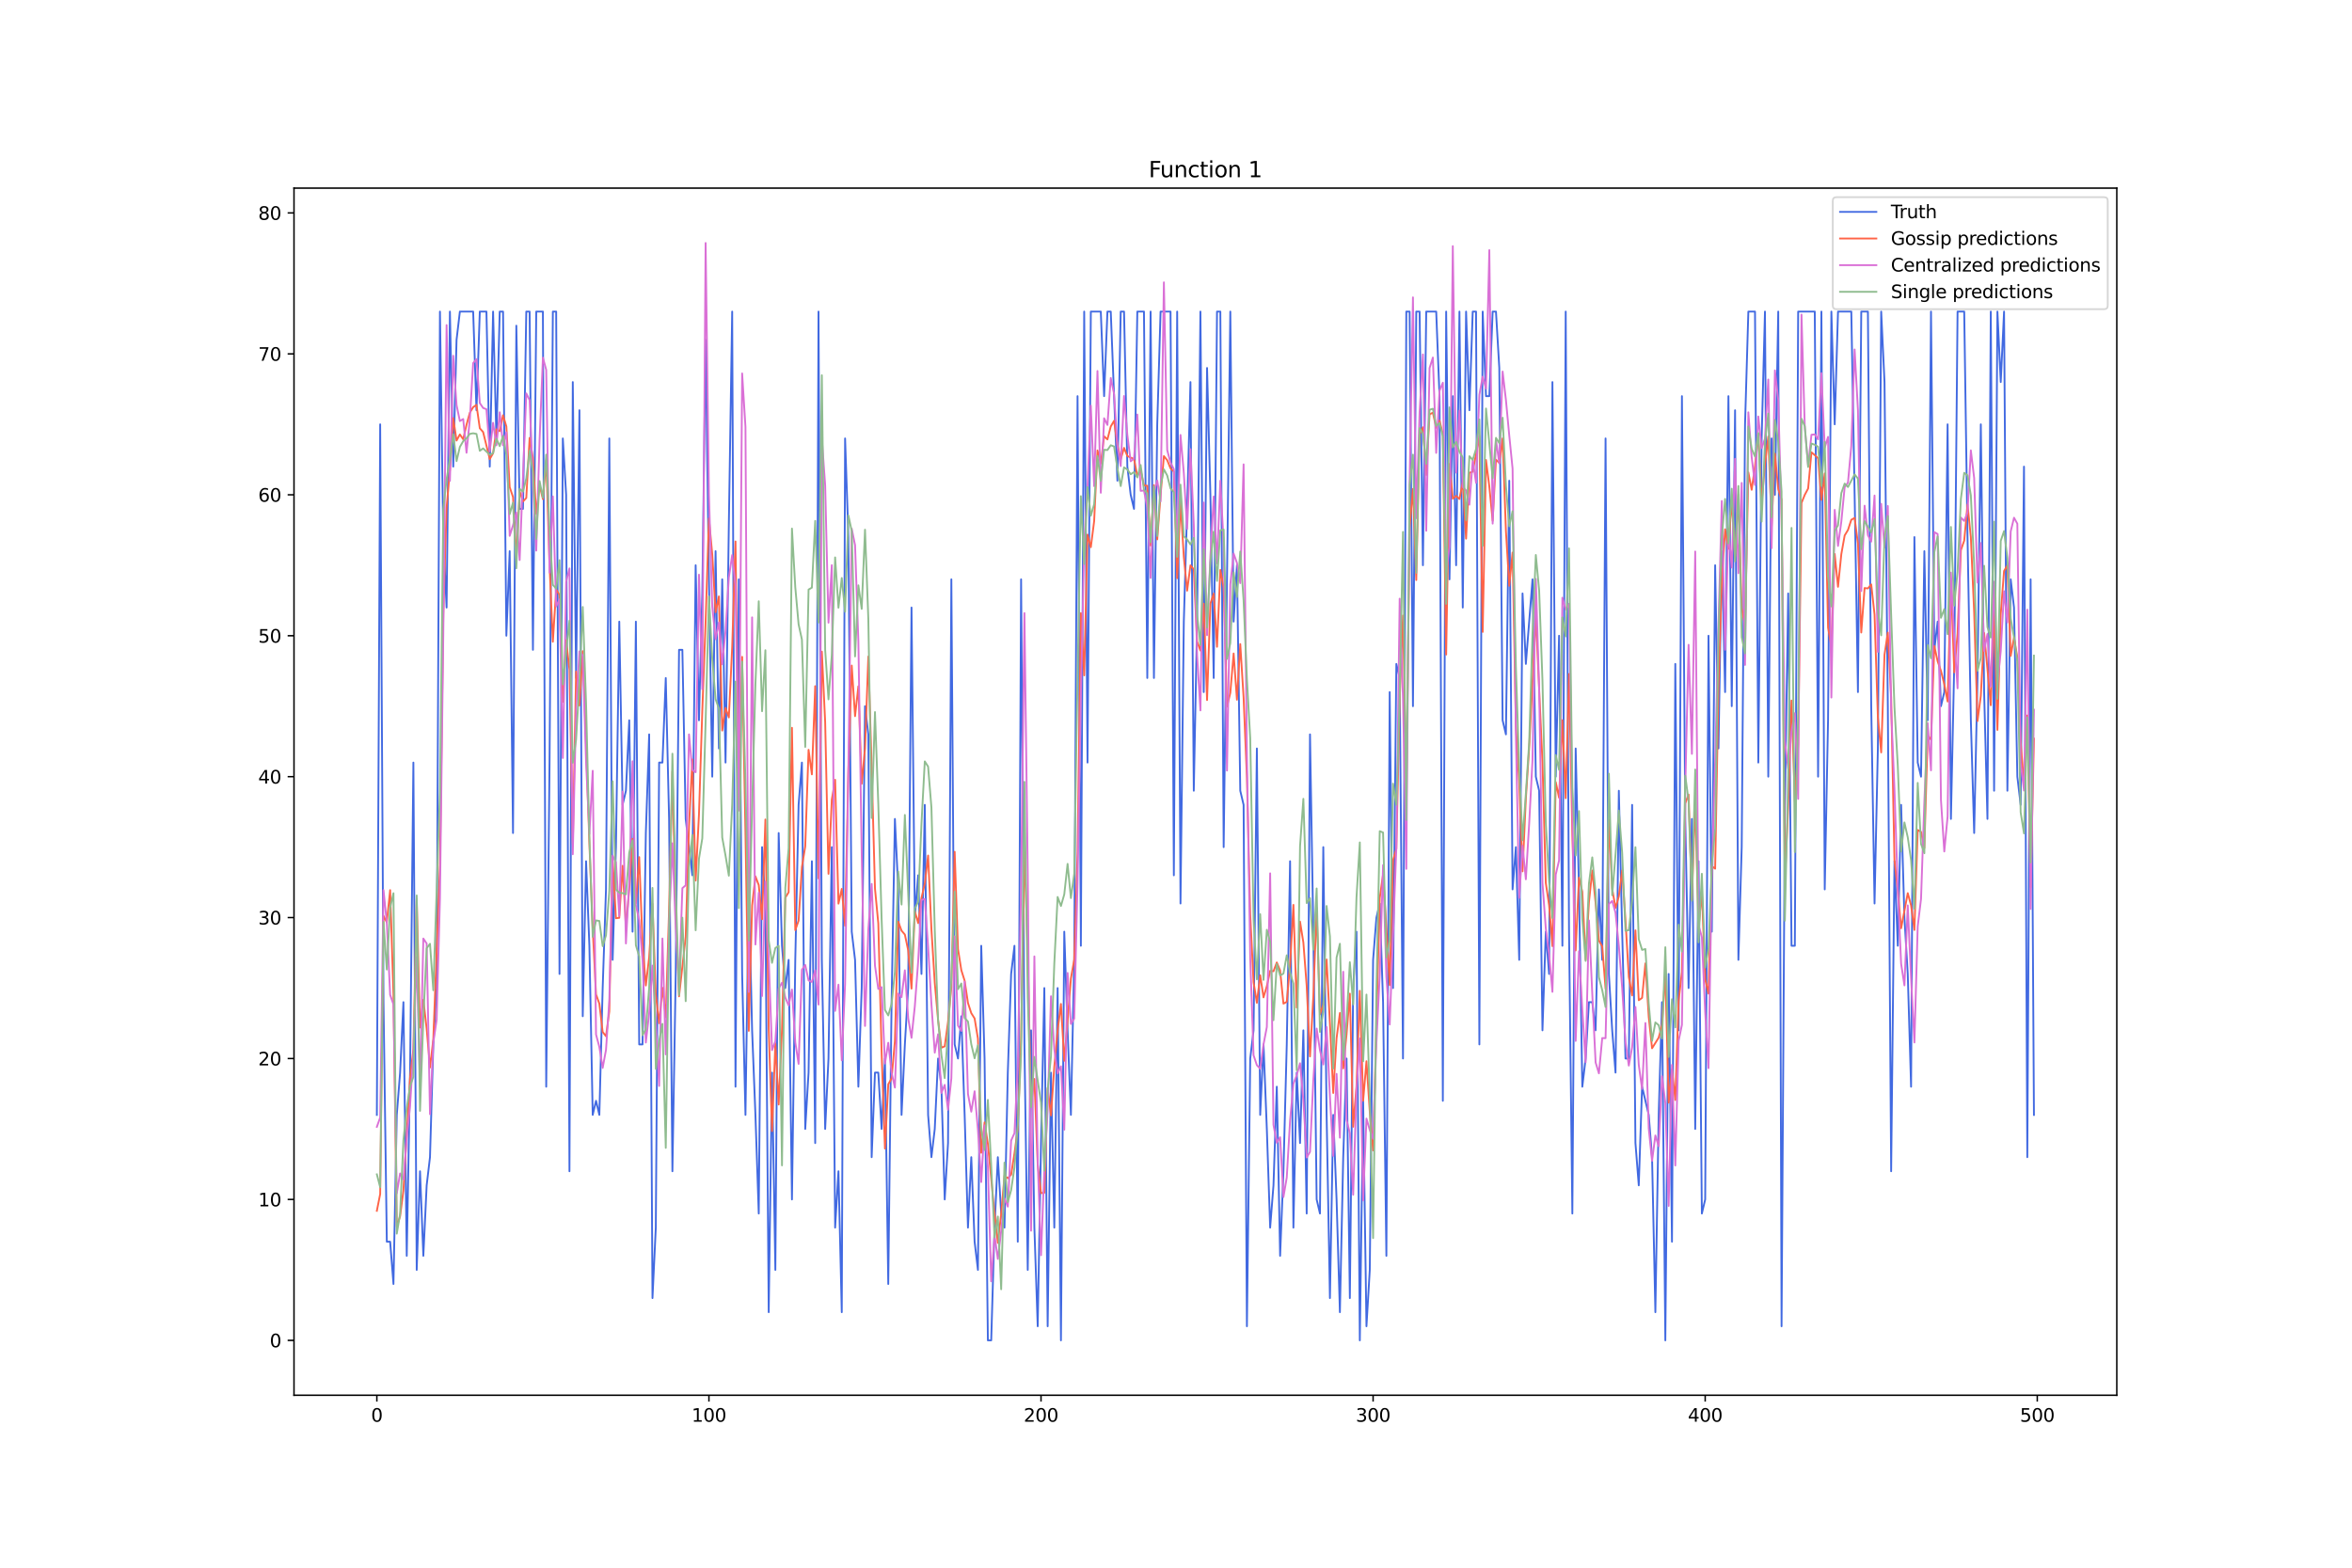 <?xml version="1.0" encoding="utf-8" standalone="no"?>
<!DOCTYPE svg PUBLIC "-//W3C//DTD SVG 1.1//EN"
  "http://www.w3.org/Graphics/SVG/1.1/DTD/svg11.dtd">
<svg xmlns:xlink="http://www.w3.org/1999/xlink" width="1296pt" height="864pt" viewBox="0 0 1296 864" xmlns="http://www.w3.org/2000/svg" version="1.1">
 <defs>
  <style type="text/css">*{stroke-linejoin: round; stroke-linecap: butt}</style>
 </defs>
 <g id="figure_1">
  <g id="patch_1">
   <path d="M 0 864 
L 1296 864 
L 1296 0 
L 0 0 
z
" style="fill: #ffffff"/>
  </g>
  <g id="axes_1">
   <g id="patch_2">
    <path d="M 162 768.96 
L 1166.4 768.96 
L 1166.4 103.68 
L 162 103.68 
z
" style="fill: #ffffff"/>
   </g>
   <g id="matplotlib.axis_1">
    <g id="xtick_1">
     <g id="line2d_1">
      <defs>
       <path id="mf5d996dd27" d="M 0 0 
L 0 3.5 
" style="stroke: #000000; stroke-width: 0.8"/>
      </defs>
      <g>
       <use xlink:href="#mf5d996dd27" x="207.655" y="768.96" style="stroke: #000000; stroke-width: 0.8"/>
      </g>
     </g>
     <g id="text_1">
      <!-- 0 -->
      <g transform="translate(204.473 783.558) scale(0.1 -0.1)">
       <defs>
        <path id="DejaVuSans-30" d="M 2034 4250 
Q 1547 4250 1301 3770 
Q 1056 3291 1056 2328 
Q 1056 1369 1301 889 
Q 1547 409 2034 409 
Q 2525 409 2770 889 
Q 3016 1369 3016 2328 
Q 3016 3291 2770 3770 
Q 2525 4250 2034 4250 
z
M 2034 4750 
Q 2819 4750 3233 4129 
Q 3647 3509 3647 2328 
Q 3647 1150 3233 529 
Q 2819 -91 2034 -91 
Q 1250 -91 836 529 
Q 422 1150 422 2328 
Q 422 3509 836 4129 
Q 1250 4750 2034 4750 
z
" transform="scale(0.016)"/>
       </defs>
       <use xlink:href="#DejaVuSans-30"/>
      </g>
     </g>
    </g>
    <g id="xtick_2">
     <g id="line2d_2">
      <g>
       <use xlink:href="#mf5d996dd27" x="390.639" y="768.96" style="stroke: #000000; stroke-width: 0.8"/>
      </g>
     </g>
     <g id="text_2">
      <!-- 100 -->
      <g transform="translate(381.095 783.558) scale(0.1 -0.1)">
       <defs>
        <path id="DejaVuSans-31" d="M 794 531 
L 1825 531 
L 1825 4091 
L 703 3866 
L 703 4441 
L 1819 4666 
L 2450 4666 
L 2450 531 
L 3481 531 
L 3481 0 
L 794 0 
L 794 531 
z
" transform="scale(0.016)"/>
       </defs>
       <use xlink:href="#DejaVuSans-31"/>
       <use xlink:href="#DejaVuSans-30" x="63.623"/>
       <use xlink:href="#DejaVuSans-30" x="127.246"/>
      </g>
     </g>
    </g>
    <g id="xtick_3">
     <g id="line2d_3">
      <g>
       <use xlink:href="#mf5d996dd27" x="573.623" y="768.96" style="stroke: #000000; stroke-width: 0.8"/>
      </g>
     </g>
     <g id="text_3">
      <!-- 200 -->
      <g transform="translate(564.079 783.558) scale(0.1 -0.1)">
       <defs>
        <path id="DejaVuSans-32" d="M 1228 531 
L 3431 531 
L 3431 0 
L 469 0 
L 469 531 
Q 828 903 1448 1529 
Q 2069 2156 2228 2338 
Q 2531 2678 2651 2914 
Q 2772 3150 2772 3378 
Q 2772 3750 2511 3984 
Q 2250 4219 1831 4219 
Q 1534 4219 1204 4116 
Q 875 4013 500 3803 
L 500 4441 
Q 881 4594 1212 4672 
Q 1544 4750 1819 4750 
Q 2544 4750 2975 4387 
Q 3406 4025 3406 3419 
Q 3406 3131 3298 2873 
Q 3191 2616 2906 2266 
Q 2828 2175 2409 1742 
Q 1991 1309 1228 531 
z
" transform="scale(0.016)"/>
       </defs>
       <use xlink:href="#DejaVuSans-32"/>
       <use xlink:href="#DejaVuSans-30" x="63.623"/>
       <use xlink:href="#DejaVuSans-30" x="127.246"/>
      </g>
     </g>
    </g>
    <g id="xtick_4">
     <g id="line2d_4">
      <g>
       <use xlink:href="#mf5d996dd27" x="756.607" y="768.96" style="stroke: #000000; stroke-width: 0.8"/>
      </g>
     </g>
     <g id="text_4">
      <!-- 300 -->
      <g transform="translate(747.063 783.558) scale(0.1 -0.1)">
       <defs>
        <path id="DejaVuSans-33" d="M 2597 2516 
Q 3050 2419 3304 2112 
Q 3559 1806 3559 1356 
Q 3559 666 3084 287 
Q 2609 -91 1734 -91 
Q 1441 -91 1130 -33 
Q 819 25 488 141 
L 488 750 
Q 750 597 1062 519 
Q 1375 441 1716 441 
Q 2309 441 2620 675 
Q 2931 909 2931 1356 
Q 2931 1769 2642 2001 
Q 2353 2234 1838 2234 
L 1294 2234 
L 1294 2753 
L 1863 2753 
Q 2328 2753 2575 2939 
Q 2822 3125 2822 3475 
Q 2822 3834 2567 4026 
Q 2313 4219 1838 4219 
Q 1578 4219 1281 4162 
Q 984 4106 628 3988 
L 628 4550 
Q 988 4650 1302 4700 
Q 1616 4750 1894 4750 
Q 2613 4750 3031 4423 
Q 3450 4097 3450 3541 
Q 3450 3153 3228 2886 
Q 3006 2619 2597 2516 
z
" transform="scale(0.016)"/>
       </defs>
       <use xlink:href="#DejaVuSans-33"/>
       <use xlink:href="#DejaVuSans-30" x="63.623"/>
       <use xlink:href="#DejaVuSans-30" x="127.246"/>
      </g>
     </g>
    </g>
    <g id="xtick_5">
     <g id="line2d_5">
      <g>
       <use xlink:href="#mf5d996dd27" x="939.591" y="768.96" style="stroke: #000000; stroke-width: 0.8"/>
      </g>
     </g>
     <g id="text_5">
      <!-- 400 -->
      <g transform="translate(930.047 783.558) scale(0.1 -0.1)">
       <defs>
        <path id="DejaVuSans-34" d="M 2419 4116 
L 825 1625 
L 2419 1625 
L 2419 4116 
z
M 2253 4666 
L 3047 4666 
L 3047 1625 
L 3713 1625 
L 3713 1100 
L 3047 1100 
L 3047 0 
L 2419 0 
L 2419 1100 
L 313 1100 
L 313 1709 
L 2253 4666 
z
" transform="scale(0.016)"/>
       </defs>
       <use xlink:href="#DejaVuSans-34"/>
       <use xlink:href="#DejaVuSans-30" x="63.623"/>
       <use xlink:href="#DejaVuSans-30" x="127.246"/>
      </g>
     </g>
    </g>
    <g id="xtick_6">
     <g id="line2d_6">
      <g>
       <use xlink:href="#mf5d996dd27" x="1122.575" y="768.96" style="stroke: #000000; stroke-width: 0.8"/>
      </g>
     </g>
     <g id="text_6">
      <!-- 500 -->
      <g transform="translate(1113.032 783.558) scale(0.1 -0.1)">
       <defs>
        <path id="DejaVuSans-35" d="M 691 4666 
L 3169 4666 
L 3169 4134 
L 1269 4134 
L 1269 2991 
Q 1406 3038 1543 3061 
Q 1681 3084 1819 3084 
Q 2600 3084 3056 2656 
Q 3513 2228 3513 1497 
Q 3513 744 3044 326 
Q 2575 -91 1722 -91 
Q 1428 -91 1123 -41 
Q 819 9 494 109 
L 494 744 
Q 775 591 1075 516 
Q 1375 441 1709 441 
Q 2250 441 2565 725 
Q 2881 1009 2881 1497 
Q 2881 1984 2565 2268 
Q 2250 2553 1709 2553 
Q 1456 2553 1204 2497 
Q 953 2441 691 2322 
L 691 4666 
z
" transform="scale(0.016)"/>
       </defs>
       <use xlink:href="#DejaVuSans-35"/>
       <use xlink:href="#DejaVuSans-30" x="63.623"/>
       <use xlink:href="#DejaVuSans-30" x="127.246"/>
      </g>
     </g>
    </g>
   </g>
   <g id="matplotlib.axis_2">
    <g id="ytick_1">
     <g id="line2d_7">
      <defs>
       <path id="ma3d968d2a4" d="M 0 0 
L -3.5 0 
" style="stroke: #000000; stroke-width: 0.8"/>
      </defs>
      <g>
       <use xlink:href="#ma3d968d2a4" x="162" y="738.72" style="stroke: #000000; stroke-width: 0.8"/>
      </g>
     </g>
     <g id="text_7">
      <!-- 0 -->
      <g transform="translate(148.637 742.519) scale(0.1 -0.1)">
       <use xlink:href="#DejaVuSans-30"/>
      </g>
     </g>
    </g>
    <g id="ytick_2">
     <g id="line2d_8">
      <g>
       <use xlink:href="#ma3d968d2a4" x="162" y="661.05" style="stroke: #000000; stroke-width: 0.8"/>
      </g>
     </g>
     <g id="text_8">
      <!-- 10 -->
      <g transform="translate(142.275 664.849) scale(0.1 -0.1)">
       <use xlink:href="#DejaVuSans-31"/>
       <use xlink:href="#DejaVuSans-30" x="63.623"/>
      </g>
     </g>
    </g>
    <g id="ytick_3">
     <g id="line2d_9">
      <g>
       <use xlink:href="#ma3d968d2a4" x="162" y="583.38" style="stroke: #000000; stroke-width: 0.8"/>
      </g>
     </g>
     <g id="text_9">
      <!-- 20 -->
      <g transform="translate(142.275 587.179) scale(0.1 -0.1)">
       <use xlink:href="#DejaVuSans-32"/>
       <use xlink:href="#DejaVuSans-30" x="63.623"/>
      </g>
     </g>
    </g>
    <g id="ytick_4">
     <g id="line2d_10">
      <g>
       <use xlink:href="#ma3d968d2a4" x="162" y="505.71" style="stroke: #000000; stroke-width: 0.8"/>
      </g>
     </g>
     <g id="text_10">
      <!-- 30 -->
      <g transform="translate(142.275 509.509) scale(0.1 -0.1)">
       <use xlink:href="#DejaVuSans-33"/>
       <use xlink:href="#DejaVuSans-30" x="63.623"/>
      </g>
     </g>
    </g>
    <g id="ytick_5">
     <g id="line2d_11">
      <g>
       <use xlink:href="#ma3d968d2a4" x="162" y="428.04" style="stroke: #000000; stroke-width: 0.8"/>
      </g>
     </g>
     <g id="text_11">
      <!-- 40 -->
      <g transform="translate(142.275 431.839) scale(0.1 -0.1)">
       <use xlink:href="#DejaVuSans-34"/>
       <use xlink:href="#DejaVuSans-30" x="63.623"/>
      </g>
     </g>
    </g>
    <g id="ytick_6">
     <g id="line2d_12">
      <g>
       <use xlink:href="#ma3d968d2a4" x="162" y="350.37" style="stroke: #000000; stroke-width: 0.8"/>
      </g>
     </g>
     <g id="text_12">
      <!-- 50 -->
      <g transform="translate(142.275 354.169) scale(0.1 -0.1)">
       <use xlink:href="#DejaVuSans-35"/>
       <use xlink:href="#DejaVuSans-30" x="63.623"/>
      </g>
     </g>
    </g>
    <g id="ytick_7">
     <g id="line2d_13">
      <g>
       <use xlink:href="#ma3d968d2a4" x="162" y="272.7" style="stroke: #000000; stroke-width: 0.8"/>
      </g>
     </g>
     <g id="text_13">
      <!-- 60 -->
      <g transform="translate(142.275 276.499) scale(0.1 -0.1)">
       <defs>
        <path id="DejaVuSans-36" d="M 2113 2584 
Q 1688 2584 1439 2293 
Q 1191 2003 1191 1497 
Q 1191 994 1439 701 
Q 1688 409 2113 409 
Q 2538 409 2786 701 
Q 3034 994 3034 1497 
Q 3034 2003 2786 2293 
Q 2538 2584 2113 2584 
z
M 3366 4563 
L 3366 3988 
Q 3128 4100 2886 4159 
Q 2644 4219 2406 4219 
Q 1781 4219 1451 3797 
Q 1122 3375 1075 2522 
Q 1259 2794 1537 2939 
Q 1816 3084 2150 3084 
Q 2853 3084 3261 2657 
Q 3669 2231 3669 1497 
Q 3669 778 3244 343 
Q 2819 -91 2113 -91 
Q 1303 -91 875 529 
Q 447 1150 447 2328 
Q 447 3434 972 4092 
Q 1497 4750 2381 4750 
Q 2619 4750 2861 4703 
Q 3103 4656 3366 4563 
z
" transform="scale(0.016)"/>
       </defs>
       <use xlink:href="#DejaVuSans-36"/>
       <use xlink:href="#DejaVuSans-30" x="63.623"/>
      </g>
     </g>
    </g>
    <g id="ytick_8">
     <g id="line2d_14">
      <g>
       <use xlink:href="#ma3d968d2a4" x="162" y="195.03" style="stroke: #000000; stroke-width: 0.8"/>
      </g>
     </g>
     <g id="text_14">
      <!-- 70 -->
      <g transform="translate(142.275 198.829) scale(0.1 -0.1)">
       <defs>
        <path id="DejaVuSans-37" d="M 525 4666 
L 3525 4666 
L 3525 4397 
L 1831 0 
L 1172 0 
L 2766 4134 
L 525 4134 
L 525 4666 
z
" transform="scale(0.016)"/>
       </defs>
       <use xlink:href="#DejaVuSans-37"/>
       <use xlink:href="#DejaVuSans-30" x="63.623"/>
      </g>
     </g>
    </g>
    <g id="ytick_9">
     <g id="line2d_15">
      <g>
       <use xlink:href="#ma3d968d2a4" x="162" y="117.36" style="stroke: #000000; stroke-width: 0.8"/>
      </g>
     </g>
     <g id="text_15">
      <!-- 80 -->
      <g transform="translate(142.275 121.159) scale(0.1 -0.1)">
       <defs>
        <path id="DejaVuSans-38" d="M 2034 2216 
Q 1584 2216 1326 1975 
Q 1069 1734 1069 1313 
Q 1069 891 1326 650 
Q 1584 409 2034 409 
Q 2484 409 2743 651 
Q 3003 894 3003 1313 
Q 3003 1734 2745 1975 
Q 2488 2216 2034 2216 
z
M 1403 2484 
Q 997 2584 770 2862 
Q 544 3141 544 3541 
Q 544 4100 942 4425 
Q 1341 4750 2034 4750 
Q 2731 4750 3128 4425 
Q 3525 4100 3525 3541 
Q 3525 3141 3298 2862 
Q 3072 2584 2669 2484 
Q 3125 2378 3379 2068 
Q 3634 1759 3634 1313 
Q 3634 634 3220 271 
Q 2806 -91 2034 -91 
Q 1263 -91 848 271 
Q 434 634 434 1313 
Q 434 1759 690 2068 
Q 947 2378 1403 2484 
z
M 1172 3481 
Q 1172 3119 1398 2916 
Q 1625 2713 2034 2713 
Q 2441 2713 2670 2916 
Q 2900 3119 2900 3481 
Q 2900 3844 2670 4047 
Q 2441 4250 2034 4250 
Q 1625 4250 1398 4047 
Q 1172 3844 1172 3481 
z
" transform="scale(0.016)"/>
       </defs>
       <use xlink:href="#DejaVuSans-38"/>
       <use xlink:href="#DejaVuSans-30" x="63.623"/>
      </g>
     </g>
    </g>
   </g>
   <g id="line2d_16">
    <path d="M 207.655 614.448 
L 209.484 233.865 
L 211.314 552.312 
L 213.144 684.351 
L 214.974 684.351 
L 216.804 707.652 
L 218.634 614.448 
L 220.463 591.147 
L 222.293 552.312 
L 224.123 692.118 
L 225.953 591.147 
L 227.783 420.273 
L 229.613 699.885 
L 231.442 645.516 
L 233.272 692.118 
L 235.102 653.283 
L 236.932 637.749 
L 238.762 575.613 
L 240.592 544.545 
L 242.422 171.729 
L 244.251 296.001 
L 246.081 334.836 
L 247.911 171.729 
L 249.741 257.166 
L 251.571 187.263 
L 253.401 171.729 
L 260.72 171.729 
L 262.55 226.098 
L 264.38 171.729 
L 268.039 171.729 
L 269.869 257.166 
L 271.699 171.729 
L 273.529 241.632 
L 275.359 171.729 
L 277.189 171.729 
L 279.018 350.37 
L 280.848 303.768 
L 282.678 459.108 
L 284.508 179.496 
L 286.338 280.467 
L 288.168 280.467 
L 289.997 171.729 
L 291.827 171.729 
L 293.657 358.137 
L 295.487 171.729 
L 299.147 171.729 
L 300.976 598.914 
L 302.806 420.273 
L 304.636 171.729 
L 306.466 171.729 
L 308.296 536.778 
L 310.126 241.632 
L 311.956 272.7 
L 313.785 645.516 
L 315.615 210.564 
L 317.445 373.671 
L 319.275 226.098 
L 321.105 560.079 
L 322.935 474.642 
L 324.764 521.244 
L 326.594 614.448 
L 328.424 606.681 
L 330.254 614.448 
L 332.084 544.545 
L 333.914 490.176 
L 335.743 241.632 
L 337.573 529.011 
L 339.403 466.875 
L 341.233 342.603 
L 343.063 443.574 
L 344.893 435.807 
L 346.723 396.972 
L 348.552 513.477 
L 350.382 342.603 
L 352.212 575.613 
L 354.042 575.613 
L 355.872 459.108 
L 357.702 404.739 
L 359.531 715.419 
L 361.361 676.584 
L 363.191 420.273 
L 365.021 420.273 
L 366.851 373.671 
L 368.681 451.341 
L 370.51 645.516 
L 372.34 536.778 
L 374.17 358.137 
L 376 358.137 
L 377.83 451.341 
L 381.489 482.409 
L 383.319 311.535 
L 385.149 396.972 
L 386.979 327.069 
L 388.809 187.263 
L 390.639 319.302 
L 392.469 428.04 
L 394.298 303.768 
L 396.128 412.506 
L 397.958 319.302 
L 399.788 420.273 
L 401.618 288.234 
L 403.448 171.729 
L 405.277 598.914 
L 407.107 319.302 
L 408.937 536.778 
L 410.767 614.448 
L 412.597 490.176 
L 414.427 567.846 
L 416.256 614.448 
L 418.086 668.817 
L 419.916 466.875 
L 421.746 497.943 
L 423.576 723.186 
L 425.406 591.147 
L 427.236 699.885 
L 429.065 459.108 
L 430.895 521.244 
L 432.725 544.545 
L 434.555 529.011 
L 436.385 661.05 
L 438.215 529.011 
L 440.044 443.574 
L 441.874 420.273 
L 443.704 622.215 
L 445.534 591.147 
L 447.364 474.642 
L 449.194 629.982 
L 451.023 171.729 
L 452.853 529.011 
L 454.683 622.215 
L 456.513 583.38 
L 458.343 466.875 
L 460.173 676.584 
L 462.003 645.516 
L 463.832 723.186 
L 465.662 241.632 
L 467.492 296.001 
L 469.322 513.477 
L 471.152 529.011 
L 472.982 598.914 
L 474.811 544.545 
L 476.641 389.205 
L 478.471 404.739 
L 480.301 637.749 
L 482.131 591.147 
L 483.961 591.147 
L 485.79 622.215 
L 487.62 583.38 
L 489.45 707.652 
L 491.28 552.312 
L 493.11 451.341 
L 494.94 490.176 
L 496.77 614.448 
L 498.599 575.613 
L 500.429 544.545 
L 502.259 334.836 
L 504.089 505.71 
L 505.919 482.409 
L 507.749 536.778 
L 509.578 443.574 
L 511.408 614.448 
L 513.238 637.749 
L 515.068 622.215 
L 516.898 583.38 
L 518.728 598.914 
L 520.557 661.05 
L 522.387 629.982 
L 524.217 319.302 
L 526.047 575.613 
L 527.877 583.38 
L 529.707 560.079 
L 531.536 614.448 
L 533.366 676.584 
L 535.196 637.749 
L 537.026 684.351 
L 538.856 699.885 
L 540.686 521.244 
L 542.516 583.38 
L 544.345 738.72 
L 546.175 738.72 
L 548.005 676.584 
L 549.835 637.749 
L 551.665 668.817 
L 553.495 676.584 
L 555.324 591.147 
L 557.154 536.778 
L 558.984 521.244 
L 560.814 684.351 
L 562.644 319.302 
L 564.474 575.613 
L 566.303 699.885 
L 568.133 567.846 
L 569.963 676.584 
L 571.793 730.953 
L 573.623 629.982 
L 575.453 544.545 
L 577.283 730.953 
L 579.112 591.147 
L 580.942 676.584 
L 582.772 544.545 
L 584.602 738.72 
L 586.432 513.477 
L 588.262 567.846 
L 590.091 614.448 
L 591.921 529.011 
L 593.751 218.331 
L 595.581 521.244 
L 597.411 171.729 
L 599.241 420.273 
L 601.07 171.729 
L 606.56 171.729 
L 608.39 218.331 
L 610.22 171.729 
L 612.05 171.729 
L 615.709 264.933 
L 617.539 171.729 
L 619.369 171.729 
L 621.199 257.166 
L 623.029 272.7 
L 624.858 280.467 
L 626.688 171.729 
L 630.348 171.729 
L 632.178 373.671 
L 634.008 171.729 
L 635.837 373.671 
L 637.667 233.865 
L 639.497 171.729 
L 644.987 171.729 
L 646.817 482.409 
L 648.646 171.729 
L 650.476 497.943 
L 652.306 342.603 
L 654.136 280.467 
L 655.966 210.564 
L 657.796 435.807 
L 659.625 342.603 
L 661.455 171.729 
L 663.285 381.438 
L 665.115 202.797 
L 666.945 272.7 
L 668.775 373.671 
L 670.604 171.729 
L 672.434 171.729 
L 674.264 466.875 
L 677.924 171.729 
L 679.754 342.603 
L 681.583 311.535 
L 683.413 435.807 
L 685.243 443.574 
L 687.073 730.953 
L 688.903 583.38 
L 690.733 567.846 
L 692.563 412.506 
L 694.392 614.448 
L 696.222 575.613 
L 698.052 622.215 
L 699.882 676.584 
L 701.712 653.283 
L 703.542 598.914 
L 705.371 692.118 
L 707.201 645.516 
L 709.031 575.613 
L 710.861 474.642 
L 712.691 676.584 
L 714.521 591.147 
L 716.35 629.982 
L 718.18 567.846 
L 720.01 668.817 
L 721.84 404.739 
L 723.67 513.477 
L 725.5 661.05 
L 727.33 668.817 
L 729.159 466.875 
L 730.989 614.448 
L 732.819 715.419 
L 734.649 614.448 
L 736.479 661.05 
L 738.309 723.186 
L 740.138 637.749 
L 741.968 583.38 
L 743.798 715.419 
L 745.628 544.545 
L 747.458 513.477 
L 749.288 738.72 
L 751.117 606.681 
L 752.947 730.953 
L 754.777 699.885 
L 756.607 529.011 
L 758.437 505.71 
L 760.267 497.943 
L 762.097 552.312 
L 763.926 692.118 
L 765.756 381.438 
L 767.586 544.545 
L 769.416 365.904 
L 771.246 373.671 
L 773.076 583.38 
L 774.905 171.729 
L 776.735 171.729 
L 778.565 389.205 
L 780.395 171.729 
L 782.225 171.729 
L 784.055 311.535 
L 785.884 171.729 
L 791.374 171.729 
L 793.204 218.331 
L 795.034 606.681 
L 796.864 171.729 
L 798.693 319.302 
L 800.523 218.331 
L 802.353 311.535 
L 804.183 171.729 
L 806.013 334.836 
L 807.843 171.729 
L 809.672 226.098 
L 811.502 171.729 
L 813.332 171.729 
L 815.162 575.613 
L 816.992 171.729 
L 818.822 218.331 
L 820.651 218.331 
L 822.481 171.729 
L 824.311 171.729 
L 826.141 202.797 
L 827.971 396.972 
L 829.801 404.739 
L 831.63 264.933 
L 833.46 490.176 
L 835.29 466.875 
L 837.12 529.011 
L 838.95 327.069 
L 840.78 365.904 
L 844.439 319.302 
L 846.269 428.04 
L 848.099 435.807 
L 849.929 567.846 
L 851.759 513.477 
L 853.589 536.778 
L 855.418 210.564 
L 857.248 428.04 
L 859.078 350.37 
L 860.908 521.244 
L 862.738 171.729 
L 864.568 513.477 
L 866.397 668.817 
L 868.227 412.506 
L 870.057 490.176 
L 871.887 598.914 
L 873.717 583.38 
L 875.547 552.312 
L 877.377 552.312 
L 879.206 567.846 
L 881.036 490.176 
L 882.866 529.011 
L 884.696 241.632 
L 886.526 536.778 
L 888.356 567.846 
L 890.185 591.147 
L 892.015 435.807 
L 893.845 513.477 
L 895.675 583.38 
L 897.505 583.38 
L 899.335 443.574 
L 901.164 629.982 
L 902.994 653.283 
L 904.824 598.914 
L 908.484 614.448 
L 910.314 637.749 
L 912.144 723.186 
L 913.973 614.448 
L 915.803 552.312 
L 917.633 738.72 
L 919.463 536.778 
L 921.293 684.351 
L 923.123 365.904 
L 924.952 567.846 
L 926.782 218.331 
L 928.612 451.341 
L 930.442 544.545 
L 932.272 451.341 
L 934.102 622.215 
L 935.931 474.642 
L 937.761 668.817 
L 939.591 661.05 
L 941.421 350.37 
L 943.251 513.477 
L 945.081 311.535 
L 946.911 412.506 
L 948.74 303.768 
L 950.57 381.438 
L 952.4 218.331 
L 954.23 389.205 
L 956.06 226.098 
L 957.89 529.011 
L 959.719 466.875 
L 961.549 233.865 
L 963.379 171.729 
L 967.039 171.729 
L 968.869 420.273 
L 970.698 241.632 
L 972.528 171.729 
L 974.358 428.04 
L 976.188 241.632 
L 978.018 272.7 
L 979.848 171.729 
L 981.678 730.953 
L 983.507 443.574 
L 985.337 327.069 
L 987.167 521.244 
L 988.997 521.244 
L 990.827 171.729 
L 999.976 171.729 
L 1001.806 428.04 
L 1003.636 171.729 
L 1005.465 490.176 
L 1007.295 396.972 
L 1009.125 171.729 
L 1010.955 233.865 
L 1012.785 171.729 
L 1020.104 171.729 
L 1021.934 272.7 
L 1023.764 381.438 
L 1025.594 171.729 
L 1029.253 171.729 
L 1031.083 389.205 
L 1032.913 497.943 
L 1034.743 412.506 
L 1036.573 171.729 
L 1038.403 210.564 
L 1040.232 389.205 
L 1042.062 645.516 
L 1043.892 474.642 
L 1045.722 521.244 
L 1047.552 443.574 
L 1049.382 505.71 
L 1051.211 536.778 
L 1053.041 598.914 
L 1054.871 296.001 
L 1056.701 420.273 
L 1058.531 428.04 
L 1060.361 303.768 
L 1062.191 396.972 
L 1064.02 171.729 
L 1065.85 358.137 
L 1067.68 342.603 
L 1069.51 389.205 
L 1071.34 381.438 
L 1073.17 233.865 
L 1074.999 451.341 
L 1076.829 365.904 
L 1078.659 171.729 
L 1082.319 171.729 
L 1084.149 296.001 
L 1085.978 396.972 
L 1087.808 459.108 
L 1089.638 373.671 
L 1091.468 233.865 
L 1093.298 381.438 
L 1095.128 451.341 
L 1096.958 171.729 
L 1098.787 435.807 
L 1100.617 171.729 
L 1102.447 210.564 
L 1104.277 171.729 
L 1106.107 435.807 
L 1107.937 319.302 
L 1109.766 334.836 
L 1111.596 428.04 
L 1113.426 443.574 
L 1115.256 257.166 
L 1117.086 637.749 
L 1118.916 319.302 
L 1120.745 614.448 
L 1120.745 614.448 
" clip-path="url(#p105b228615)" style="fill: none; stroke: #4169e1; stroke-linecap: square"/>
   </g>
   <g id="line2d_17">
    <path d="M 207.655 667.33 
L 209.484 658.068 
L 211.314 504.764 
L 213.144 508.291 
L 214.974 490.573 
L 216.804 547.891 
L 218.634 676.004 
L 220.463 670.305 
L 222.293 656.078 
L 225.953 593.963 
L 227.783 578.196 
L 229.613 495.316 
L 231.442 566.31 
L 233.272 550.953 
L 235.102 566.999 
L 236.932 588.343 
L 238.762 572.735 
L 242.422 476.708 
L 244.251 338.226 
L 246.081 279.995 
L 247.911 258.962 
L 249.741 230.457 
L 251.571 242.804 
L 253.401 239.423 
L 255.23 242.097 
L 257.06 234.075 
L 258.89 227.461 
L 260.72 224.403 
L 262.55 223.141 
L 264.38 236.036 
L 266.209 238.11 
L 269.869 253.049 
L 271.699 249.767 
L 273.529 236.586 
L 275.359 237.647 
L 277.189 228.858 
L 279.018 235.043 
L 280.848 268.487 
L 282.678 273.932 
L 284.508 307.852 
L 286.338 270.717 
L 288.168 276.419 
L 289.997 274.43 
L 291.827 241.327 
L 293.657 252.461 
L 295.487 283.246 
L 297.317 267.421 
L 299.147 275.049 
L 300.976 253.588 
L 302.806 311.395 
L 304.636 353.689 
L 306.466 324.863 
L 308.296 327.911 
L 310.126 386.826 
L 311.956 352.813 
L 313.785 369.079 
L 315.615 465.232 
L 317.445 370.134 
L 319.275 388.845 
L 321.105 358.884 
L 322.935 410.06 
L 324.764 464.845 
L 326.594 511.824 
L 328.424 548.035 
L 330.254 553.147 
L 332.084 568.739 
L 333.914 571.113 
L 335.743 557.385 
L 337.573 473.299 
L 339.403 506.061 
L 341.233 505.835 
L 343.063 477.151 
L 344.893 511.106 
L 346.723 490.024 
L 348.552 462.287 
L 350.382 497.797 
L 352.212 472.363 
L 354.042 519.92 
L 355.872 543.127 
L 357.702 527.564 
L 359.531 498.074 
L 361.361 548.067 
L 363.191 563.945 
L 365.021 544.387 
L 366.851 560.659 
L 368.681 501.238 
L 370.51 425.112 
L 372.34 503.881 
L 374.17 549.12 
L 377.83 516.332 
L 379.66 455.141 
L 381.489 418.572 
L 383.319 485.319 
L 385.149 448.749 
L 386.979 391.73 
L 388.809 342.564 
L 390.639 285.706 
L 392.469 305.552 
L 394.298 337.452 
L 396.128 328.687 
L 397.958 402.636 
L 399.788 390.162 
L 401.618 395.406 
L 403.448 356.621 
L 405.277 298.412 
L 407.107 441.214 
L 408.937 362.01 
L 410.767 459.241 
L 412.597 568.14 
L 414.427 499.015 
L 416.256 482.978 
L 418.086 487.811 
L 419.916 506.626 
L 421.746 451.646 
L 423.576 566.979 
L 425.406 623.384 
L 427.236 574.911 
L 429.065 608.741 
L 430.895 567.395 
L 432.725 494.725 
L 434.555 491.743 
L 436.385 401.119 
L 438.215 512.618 
L 440.044 507.399 
L 441.874 477.826 
L 443.704 466.43 
L 445.534 413.236 
L 447.364 426.79 
L 449.194 378.152 
L 451.023 484.111 
L 452.853 359.122 
L 454.683 397.942 
L 456.513 481.596 
L 458.343 440.71 
L 460.173 429.77 
L 462.003 498.023 
L 463.832 489.882 
L 465.662 510.229 
L 467.492 424.1 
L 469.322 366.807 
L 471.152 394.709 
L 472.982 378.228 
L 474.811 431.977 
L 476.641 412.521 
L 478.471 361.831 
L 480.301 423.123 
L 482.131 489.701 
L 483.961 508.936 
L 485.79 580.058 
L 487.62 633.004 
L 489.45 597.567 
L 491.28 594.353 
L 493.11 573.767 
L 494.94 507.944 
L 496.77 512.922 
L 498.599 515.061 
L 500.429 523.758 
L 502.259 544.855 
L 504.089 502.196 
L 505.919 508.752 
L 507.749 494.926 
L 509.578 487.005 
L 511.408 471.51 
L 513.238 512.216 
L 515.068 541.591 
L 516.898 562.074 
L 518.728 577.426 
L 520.557 576.676 
L 522.387 563.246 
L 524.217 543.89 
L 526.047 469.44 
L 527.877 523.088 
L 529.707 534.684 
L 531.536 540.51 
L 533.366 552.75 
L 535.196 558.375 
L 537.026 561.291 
L 538.856 572.413 
L 540.686 635.347 
L 542.516 618.586 
L 544.345 630.43 
L 548.005 668.721 
L 549.835 684.996 
L 551.665 669.074 
L 553.495 647.961 
L 555.324 649.384 
L 557.154 647.384 
L 558.984 635.674 
L 560.814 622.019 
L 562.644 572.325 
L 564.474 466.741 
L 566.303 525.811 
L 568.133 609.127 
L 569.963 594.64 
L 571.793 641.679 
L 573.623 657.561 
L 575.453 657.399 
L 577.283 599.608 
L 579.112 614.744 
L 580.942 587.825 
L 582.772 567.952 
L 584.602 553.301 
L 586.432 584.642 
L 588.262 562.844 
L 590.091 539.285 
L 591.921 528.897 
L 593.751 470.311 
L 595.581 337.943 
L 597.411 372.226 
L 599.241 294.639 
L 601.07 301.56 
L 602.9 287.22 
L 604.73 248.236 
L 606.56 255.513 
L 608.39 240.439 
L 610.22 242.19 
L 612.05 235.044 
L 613.879 231.922 
L 615.709 245.061 
L 617.539 253.199 
L 619.369 246.839 
L 621.199 251.314 
L 623.029 252.224 
L 624.858 252.871 
L 626.688 262.272 
L 628.518 259.138 
L 630.348 267.543 
L 632.178 267.714 
L 634.008 300.67 
L 635.837 267.401 
L 637.667 297.284 
L 639.497 273.088 
L 641.327 251.363 
L 643.157 253.622 
L 644.987 258.136 
L 646.817 259.921 
L 648.646 318.669 
L 650.476 276.671 
L 652.306 306.899 
L 654.136 325.539 
L 655.966 311.571 
L 657.796 313.823 
L 659.625 353.512 
L 661.455 358.549 
L 663.285 332.696 
L 665.115 385.837 
L 666.945 332.651 
L 668.775 327.137 
L 670.604 356.467 
L 672.434 314.11 
L 674.264 323.744 
L 676.094 389.484 
L 677.924 381.86 
L 679.754 360.15 
L 681.583 385.636 
L 683.413 354.966 
L 685.243 384.33 
L 687.073 428.677 
L 688.903 504.113 
L 690.733 541.308 
L 692.563 552.682 
L 694.392 537.524 
L 696.222 549.689 
L 698.052 543.522 
L 699.882 535.057 
L 701.712 535.299 
L 703.542 530.442 
L 705.371 534.862 
L 707.201 553.133 
L 709.031 552.169 
L 710.861 531.829 
L 712.691 498.702 
L 714.521 555.313 
L 716.35 507.933 
L 718.18 519.443 
L 720.01 543.305 
L 721.84 582.245 
L 723.67 549.246 
L 725.5 500.506 
L 727.33 559.074 
L 729.159 553.767 
L 730.989 528.803 
L 732.819 564.06 
L 734.649 602.375 
L 736.479 572.186 
L 738.309 558.296 
L 740.138 588.82 
L 741.968 570.162 
L 743.798 547.617 
L 745.628 621.007 
L 747.458 598.533 
L 749.288 546.066 
L 751.117 606.673 
L 752.947 584.857 
L 754.777 612.832 
L 756.607 634.061 
L 760.267 494.916 
L 762.097 481.897 
L 763.926 511.27 
L 765.756 542.939 
L 767.586 474.195 
L 769.416 467.769 
L 771.246 385.599 
L 773.076 339.224 
L 774.905 434.437 
L 776.735 290.546 
L 778.565 269.441 
L 780.395 319.678 
L 782.225 239.291 
L 784.055 235.493 
L 785.884 261.807 
L 787.714 228.325 
L 789.544 227.446 
L 791.374 235.767 
L 793.204 231.803 
L 795.034 239.279 
L 796.864 360.76 
L 798.693 255.66 
L 800.523 274.826 
L 802.353 273.325 
L 804.183 275.017 
L 806.013 265.532 
L 807.843 296.86 
L 809.672 260.57 
L 811.502 259.99 
L 815.162 240.288 
L 816.992 348.274 
L 818.822 253.502 
L 820.651 268.187 
L 822.481 287.023 
L 824.311 253.362 
L 826.141 255.113 
L 827.971 241.598 
L 829.801 292.814 
L 831.63 322.873 
L 833.46 304.502 
L 835.29 399.693 
L 837.12 431.887 
L 838.95 480.23 
L 840.78 440.169 
L 842.61 412.037 
L 846.269 339.579 
L 849.929 420.082 
L 851.759 486.588 
L 853.589 498.886 
L 855.418 521.467 
L 857.248 431.016 
L 859.078 439.622 
L 860.908 396.935 
L 862.738 439.914 
L 864.568 371.444 
L 866.397 460.2 
L 868.227 523.849 
L 870.057 483.717 
L 871.887 491.448 
L 873.717 528.914 
L 875.547 497.199 
L 877.377 479.755 
L 879.206 497.641 
L 881.036 518.373 
L 882.866 521.572 
L 884.696 544.882 
L 886.526 451.76 
L 888.356 489.822 
L 890.185 500.418 
L 892.015 493.922 
L 893.845 479.745 
L 895.675 507.264 
L 897.505 538.462 
L 899.335 548.611 
L 901.164 512.752 
L 902.994 551.267 
L 904.824 549.974 
L 906.654 530.941 
L 908.484 560.408 
L 910.314 577.738 
L 913.973 571.854 
L 915.803 564.755 
L 917.633 535.826 
L 919.463 607.683 
L 921.293 589.322 
L 923.123 606.255 
L 924.952 551.533 
L 926.782 535.669 
L 928.612 442.716 
L 930.442 437.911 
L 932.272 495.865 
L 934.102 440.793 
L 935.931 511.779 
L 937.761 491.208 
L 939.591 539.753 
L 941.421 547.624 
L 943.251 477.351 
L 945.081 478.771 
L 946.911 378.947 
L 948.74 320.366 
L 950.57 291.702 
L 952.4 302.472 
L 954.23 275.548 
L 956.06 306.766 
L 957.89 272.612 
L 959.719 335.046 
L 961.549 344.954 
L 963.379 260.307 
L 965.209 269.93 
L 967.039 256.85 
L 968.869 239.36 
L 970.698 277.004 
L 972.528 255.994 
L 974.358 240.585 
L 976.188 290.068 
L 978.018 250.004 
L 979.848 269.569 
L 981.678 275.284 
L 983.507 485.971 
L 985.337 444.451 
L 987.167 386.08 
L 988.997 441.633 
L 990.827 410.287 
L 992.657 277.151 
L 994.486 272.684 
L 996.316 269.229 
L 998.146 249.272 
L 999.976 250.835 
L 1001.806 252.599 
L 1003.636 275.533 
L 1005.465 260.908 
L 1007.295 345.851 
L 1009.125 356.357 
L 1010.955 305.297 
L 1012.785 323.4 
L 1014.615 305.345 
L 1016.444 295.118 
L 1018.274 292.076 
L 1020.104 286.458 
L 1021.934 285.443 
L 1023.764 299.533 
L 1025.594 348.588 
L 1027.424 324.087 
L 1029.253 324.298 
L 1031.083 322.071 
L 1032.913 338.682 
L 1034.743 395.103 
L 1036.573 414.683 
L 1038.403 360.763 
L 1040.232 348.612 
L 1042.062 384.388 
L 1043.892 474.076 
L 1045.722 490.838 
L 1047.552 511.58 
L 1051.211 492.239 
L 1053.041 498.971 
L 1054.871 512.526 
L 1056.701 457.433 
L 1058.531 458.447 
L 1060.361 467.371 
L 1062.191 405.38 
L 1064.02 407.646 
L 1065.85 356.02 
L 1067.68 364.458 
L 1069.51 369.745 
L 1071.34 377.056 
L 1073.17 386.635 
L 1074.999 320.251 
L 1076.829 370.57 
L 1078.659 349.09 
L 1080.489 303.183 
L 1082.319 297.959 
L 1084.149 278.038 
L 1085.978 296.006 
L 1087.808 337.538 
L 1089.638 397.428 
L 1091.468 383.547 
L 1093.298 348.866 
L 1096.958 388.701 
L 1098.787 334.151 
L 1100.617 402.28 
L 1102.447 338.498 
L 1104.277 314.684 
L 1106.107 311.625 
L 1107.937 361.491 
L 1109.766 351.294 
L 1111.596 362.264 
L 1113.426 409.095 
L 1115.256 432.076 
L 1117.086 394.301 
L 1118.916 488.956 
L 1120.745 407.09 
L 1120.745 407.09 
" clip-path="url(#p105b228615)" style="fill: none; stroke: #ff6347; stroke-linecap: square"/>
   </g>
   <g id="line2d_18">
    <path d="M 207.655 621.045 
L 209.484 615.91 
L 211.314 490.548 
L 213.144 508.58 
L 214.974 548.28 
L 216.804 553.562 
L 218.634 657.714 
L 220.463 646.724 
L 222.293 650.052 
L 224.123 627.28 
L 225.953 609.468 
L 227.783 579.747 
L 229.613 527.529 
L 231.442 598.559 
L 233.272 517.264 
L 235.102 520.004 
L 236.932 614.068 
L 238.762 574.601 
L 240.592 562.161 
L 242.422 495.04 
L 244.251 350.03 
L 246.081 179.167 
L 247.911 265.021 
L 249.741 196.072 
L 251.571 223.279 
L 253.401 232.066 
L 255.23 230.947 
L 257.06 249.527 
L 258.89 231.004 
L 260.72 200.107 
L 262.55 197.969 
L 264.38 222.126 
L 266.209 224.846 
L 268.039 225.529 
L 269.869 248.712 
L 271.699 233.02 
L 273.529 245.425 
L 275.359 227.214 
L 277.189 245.447 
L 279.018 238.26 
L 280.848 295.332 
L 282.678 289.498 
L 284.508 282.464 
L 286.338 308.654 
L 289.997 216.797 
L 291.827 220.509 
L 293.657 265.982 
L 295.487 303.474 
L 297.317 242.396 
L 299.147 197.11 
L 300.976 203.859 
L 302.806 315.572 
L 304.636 273.594 
L 306.466 334.224 
L 308.296 330.345 
L 310.126 417.747 
L 311.956 320.517 
L 313.785 313.255 
L 315.615 470.795 
L 317.445 391.213 
L 319.275 358.993 
L 321.105 361.211 
L 322.935 419.881 
L 324.764 459.606 
L 326.594 424.796 
L 328.424 570.146 
L 330.254 576.994 
L 332.084 588.54 
L 333.914 578.657 
L 335.743 551.325 
L 337.573 471.603 
L 339.403 475.225 
L 341.233 504.739 
L 343.063 436.268 
L 344.893 519.979 
L 346.723 485.922 
L 348.552 419.564 
L 350.382 498.87 
L 352.212 507.104 
L 354.042 528.92 
L 355.872 574.573 
L 357.702 558.366 
L 359.531 532.144 
L 361.361 563.939 
L 363.191 598.503 
L 365.021 517.241 
L 366.851 581.13 
L 368.681 509.648 
L 370.51 464.737 
L 372.34 511.359 
L 374.17 543.254 
L 376 489.482 
L 377.83 487.926 
L 379.66 404.745 
L 381.489 424.359 
L 383.319 425.603 
L 385.149 316.718 
L 386.979 379.85 
L 388.809 133.92 
L 390.639 272.492 
L 392.469 334.295 
L 394.298 352.264 
L 396.128 343.002 
L 397.958 366.098 
L 399.788 347.904 
L 401.618 318.266 
L 403.448 305.913 
L 405.277 322.45 
L 407.107 446.742 
L 408.937 205.82 
L 410.767 235.3 
L 412.597 546.71 
L 414.427 340.248 
L 416.256 520.545 
L 418.086 491.975 
L 419.916 548.946 
L 421.746 485.933 
L 423.576 527.981 
L 425.406 578.778 
L 427.236 573.903 
L 429.065 544.806 
L 430.895 541.603 
L 432.725 549.807 
L 434.555 554.097 
L 436.385 545.371 
L 438.215 574.465 
L 440.044 586.341 
L 441.874 534.457 
L 443.704 531.832 
L 445.534 540.359 
L 447.364 541.181 
L 449.194 534.707 
L 451.023 553.654 
L 452.853 241.574 
L 454.683 267.437 
L 456.513 343.189 
L 458.343 311.482 
L 460.173 557.147 
L 462.003 542.677 
L 463.832 584.387 
L 465.662 542.146 
L 467.492 421.654 
L 469.322 291.365 
L 471.152 300.453 
L 472.982 353.325 
L 474.811 469.835 
L 476.641 565.439 
L 478.471 512.181 
L 480.301 487.169 
L 482.131 532.174 
L 483.961 545.049 
L 485.79 544.059 
L 487.62 586.137 
L 489.45 574.698 
L 491.28 591.132 
L 493.11 599.388 
L 494.94 547.574 
L 496.77 549.575 
L 498.599 534.755 
L 500.429 561.145 
L 502.259 571.977 
L 504.089 554.547 
L 505.919 530.028 
L 507.749 496.04 
L 509.578 495.423 
L 511.408 521.846 
L 513.238 553.396 
L 515.068 580.15 
L 516.898 569.978 
L 518.728 602.369 
L 520.557 597.916 
L 522.387 611.609 
L 524.217 594.248 
L 526.047 516.043 
L 527.877 565.209 
L 529.707 568.192 
L 531.536 540.972 
L 533.366 602.913 
L 535.196 612.686 
L 537.026 601.426 
L 538.856 622.594 
L 540.686 651.459 
L 542.516 620.206 
L 544.345 643.328 
L 546.175 706.182 
L 548.005 680.713 
L 549.835 693.823 
L 551.665 678.487 
L 553.495 660.489 
L 555.324 664.993 
L 557.154 628.594 
L 558.984 624.504 
L 560.814 587.913 
L 562.644 489.546 
L 564.474 337.903 
L 566.303 480.402 
L 568.133 678.292 
L 569.963 527.099 
L 571.793 640.06 
L 573.623 691.785 
L 575.453 644.227 
L 577.283 611.834 
L 579.112 549.068 
L 580.942 578.289 
L 582.772 591.627 
L 584.602 587.656 
L 586.432 622.639 
L 588.262 536.225 
L 590.091 564.316 
L 591.921 561.364 
L 593.751 486.956 
L 595.581 383.861 
L 597.411 299.277 
L 599.241 268.056 
L 601.07 223.526 
L 602.9 267.941 
L 604.73 204.47 
L 606.56 271.584 
L 608.39 230.513 
L 610.22 234.193 
L 612.05 208.316 
L 613.879 217.071 
L 615.709 245.728 
L 617.539 256.867 
L 619.369 218.248 
L 621.199 239.744 
L 623.029 254.26 
L 624.858 252.763 
L 626.688 228.441 
L 628.518 270.528 
L 630.348 270.338 
L 632.178 279.695 
L 634.008 318.548 
L 635.837 271.06 
L 637.667 264.871 
L 639.497 276.343 
L 641.327 155.606 
L 643.157 248.064 
L 644.987 254.904 
L 646.817 258.592 
L 648.646 300.106 
L 650.476 239.721 
L 652.306 260.655 
L 654.136 291.496 
L 655.966 247.556 
L 657.796 289.056 
L 659.625 361.196 
L 661.455 391.534 
L 663.285 276.967 
L 665.115 350.072 
L 666.945 306.609 
L 668.775 273.648 
L 670.604 310.542 
L 672.434 264.91 
L 674.264 299.811 
L 676.094 424.685 
L 677.924 322.101 
L 679.754 305.067 
L 681.583 310.232 
L 683.413 321.377 
L 685.243 255.934 
L 687.073 416.236 
L 688.903 528.076 
L 690.733 581.583 
L 692.563 587.047 
L 694.392 589.005 
L 696.222 575.634 
L 698.052 566.019 
L 699.882 481.31 
L 701.712 619.937 
L 703.542 629.822 
L 705.371 626.79 
L 707.201 659.735 
L 709.031 648.959 
L 710.861 617.523 
L 712.691 597.266 
L 714.521 592.566 
L 716.35 585.974 
L 718.18 606.459 
L 720.01 637.925 
L 721.84 634.842 
L 723.67 595.236 
L 725.5 566.87 
L 727.33 578.849 
L 729.159 586.686 
L 730.989 565.995 
L 732.819 604.283 
L 734.649 637.041 
L 736.479 591.832 
L 738.309 627.031 
L 740.138 535.554 
L 741.968 617.213 
L 743.798 624.615 
L 745.628 658.456 
L 747.458 600.703 
L 749.288 572.304 
L 751.117 661.613 
L 752.947 616.472 
L 754.777 622.761 
L 756.607 627.632 
L 758.437 574.466 
L 760.267 537.277 
L 762.097 476.783 
L 763.926 538.392 
L 765.756 564.653 
L 769.416 467.284 
L 771.246 329.935 
L 773.076 384.756 
L 774.905 478.85 
L 776.735 264.784 
L 778.565 163.893 
L 780.395 285.603 
L 782.225 227.218 
L 784.055 195.324 
L 785.884 292.546 
L 787.714 202.869 
L 789.544 197.045 
L 791.374 249.611 
L 793.204 215.311 
L 795.034 210.934 
L 796.864 316.005 
L 798.693 301.317 
L 800.523 135.646 
L 802.353 260.474 
L 804.183 226.318 
L 806.013 268.395 
L 807.843 270.291 
L 809.672 278.164 
L 811.502 253.459 
L 813.332 266.117 
L 815.162 217.548 
L 816.992 207.593 
L 818.822 214.237 
L 820.651 137.839 
L 822.481 288.579 
L 824.311 242.388 
L 826.141 255.356 
L 827.971 204.756 
L 829.801 220.464 
L 831.63 239.982 
L 833.46 258.258 
L 835.29 405.281 
L 837.12 494.86 
L 838.95 466.07 
L 840.78 484.612 
L 842.61 453.842 
L 844.439 418.923 
L 846.269 319.068 
L 848.099 379.711 
L 849.929 486.523 
L 851.759 511.698 
L 853.589 526.037 
L 855.418 546.639 
L 857.248 482.008 
L 859.078 474.194 
L 860.908 329.411 
L 862.738 335.991 
L 864.568 332.746 
L 866.397 444 
L 868.227 573.678 
L 870.057 524.233 
L 871.887 556.335 
L 873.717 585.455 
L 875.547 507.283 
L 877.377 547.863 
L 879.206 585.535 
L 881.036 591.566 
L 882.866 572.099 
L 884.696 572.181 
L 886.526 498.251 
L 888.356 496.546 
L 890.185 503.036 
L 892.015 521.301 
L 893.845 544.451 
L 895.675 574.177 
L 897.505 587.277 
L 899.335 577.205 
L 901.164 554.97 
L 902.994 586.923 
L 904.824 600.166 
L 906.654 563.813 
L 908.484 621.923 
L 910.314 639.762 
L 912.144 625.785 
L 913.973 631.733 
L 915.803 593.123 
L 917.633 607.895 
L 919.463 664.621 
L 921.293 586.883 
L 923.123 642.325 
L 924.952 573.56 
L 926.782 564.817 
L 928.612 434.548 
L 930.442 355.364 
L 932.272 415.484 
L 934.102 303.946 
L 935.931 509.841 
L 937.761 516.487 
L 939.591 557.859 
L 941.421 588.712 
L 943.251 481.079 
L 945.081 419.672 
L 946.911 345.21 
L 948.74 276.105 
L 950.57 358.101 
L 952.4 291.434 
L 954.23 312.808 
L 956.06 252.865 
L 957.89 315.911 
L 959.719 266.141 
L 961.549 366.46 
L 963.379 227.232 
L 965.209 251.993 
L 967.039 267.264 
L 968.869 229.536 
L 970.698 246.973 
L 972.528 241.788 
L 974.358 209.156 
L 976.188 302.136 
L 978.018 204.125 
L 979.848 220.417 
L 981.678 285.589 
L 983.507 408.406 
L 985.337 423.573 
L 987.167 403.021 
L 988.997 393.038 
L 990.827 440.299 
L 992.657 173.393 
L 994.486 235.732 
L 996.316 256.667 
L 998.146 239.595 
L 999.976 239.415 
L 1001.806 242.161 
L 1003.636 205.649 
L 1005.465 246.697 
L 1007.295 240.776 
L 1009.125 384.441 
L 1010.955 281.004 
L 1012.785 300.887 
L 1014.615 287.402 
L 1016.444 268.47 
L 1018.274 265.948 
L 1020.104 245.822 
L 1021.934 192.592 
L 1023.764 226.091 
L 1025.594 325.754 
L 1027.424 278.695 
L 1029.253 294.923 
L 1031.083 298.514 
L 1032.913 273.112 
L 1034.743 359.278 
L 1036.573 277.649 
L 1038.403 301.803 
L 1040.232 278.863 
L 1042.062 391.064 
L 1043.892 435.008 
L 1045.722 490.229 
L 1047.552 531.126 
L 1049.382 543.08 
L 1051.211 498.993 
L 1053.041 539.017 
L 1054.871 574.54 
L 1056.701 510.546 
L 1058.531 495.379 
L 1060.361 441.694 
L 1062.191 398.481 
L 1064.02 424.561 
L 1065.85 293.268 
L 1067.68 294.307 
L 1069.51 440.905 
L 1071.34 469.271 
L 1073.17 450.024 
L 1074.999 315.547 
L 1076.829 351.551 
L 1078.659 379.372 
L 1080.489 285.238 
L 1082.319 287.11 
L 1084.149 282.268 
L 1085.978 248.216 
L 1087.808 263.478 
L 1089.638 321.116 
L 1091.468 299.276 
L 1093.298 358.792 
L 1095.128 349.416 
L 1096.958 378.457 
L 1098.787 320.568 
L 1100.617 377.105 
L 1102.447 359.007 
L 1104.277 325.836 
L 1106.107 343.086 
L 1107.937 292.88 
L 1109.766 285.322 
L 1111.596 288.639 
L 1113.426 420.375 
L 1115.256 435.723 
L 1117.086 336.007 
L 1118.916 500.936 
L 1120.745 391.121 
L 1120.745 391.121 
" clip-path="url(#p105b228615)" style="fill: none; stroke: #da70d6; stroke-linecap: square"/>
   </g>
   <g id="line2d_19">
    <path d="M 207.655 647.209 
L 209.484 654.327 
L 211.314 508.133 
L 213.144 534.331 
L 214.974 500.217 
L 216.804 492.275 
L 218.634 679.909 
L 220.463 668.983 
L 222.293 628.427 
L 224.123 610.665 
L 225.953 598.555 
L 227.783 593.512 
L 229.613 493.504 
L 231.442 612.24 
L 233.272 561.114 
L 235.102 522.604 
L 236.932 520.163 
L 238.762 545.76 
L 242.422 436.454 
L 244.251 280.563 
L 246.081 264.156 
L 247.911 252.893 
L 249.741 239.333 
L 251.571 254.151 
L 253.401 246.296 
L 255.23 243.158 
L 257.06 241.531 
L 258.89 239.115 
L 260.72 238.799 
L 262.55 239.134 
L 264.38 248.471 
L 266.209 247.136 
L 269.869 250.658 
L 271.699 249.76 
L 273.529 241.79 
L 275.359 245.885 
L 277.189 240.23 
L 279.018 250.657 
L 280.848 283.38 
L 282.678 276.999 
L 284.508 313.186 
L 286.338 269.403 
L 288.168 270.917 
L 289.997 263.698 
L 291.827 248.441 
L 293.657 260.148 
L 295.487 297.042 
L 297.317 265.115 
L 299.147 274.274 
L 300.976 250.543 
L 302.806 291.793 
L 304.636 322.343 
L 306.466 324.383 
L 308.296 308.705 
L 310.126 377.189 
L 311.956 358.642 
L 313.785 342.099 
L 315.615 420.393 
L 317.445 407.541 
L 319.275 375.959 
L 321.105 334.499 
L 322.935 387.455 
L 324.764 461.545 
L 326.594 516.323 
L 328.424 507.26 
L 330.254 507.566 
L 332.084 521.43 
L 333.914 515.498 
L 335.743 491.042 
L 337.573 430.603 
L 339.403 490.205 
L 341.233 491.985 
L 343.063 492.248 
L 344.893 492.891 
L 346.723 469.894 
L 348.552 463.152 
L 350.382 520.967 
L 352.212 527.085 
L 354.042 570.54 
L 355.872 567.154 
L 357.702 544.351 
L 359.531 489.347 
L 361.361 589.085 
L 363.191 573.787 
L 365.021 564.271 
L 366.851 632.627 
L 368.681 512.265 
L 370.51 415.379 
L 372.34 488.804 
L 374.17 548.381 
L 376 505.768 
L 377.83 551.785 
L 379.66 477.146 
L 381.489 460.183 
L 383.319 512.703 
L 385.149 473.257 
L 386.979 462.034 
L 388.809 397.662 
L 390.639 328.735 
L 392.469 363.171 
L 394.298 385.309 
L 396.128 390.534 
L 397.958 461.54 
L 399.788 471.585 
L 401.618 482.624 
L 403.448 443.494 
L 405.277 375.626 
L 407.107 500.545 
L 408.937 364.639 
L 410.767 430.718 
L 412.597 518.332 
L 414.427 445.23 
L 416.256 376.862 
L 418.086 331.377 
L 419.916 391.985 
L 421.746 358.351 
L 423.576 518.253 
L 425.406 530.649 
L 427.236 522.475 
L 429.065 521.277 
L 430.895 642.284 
L 432.725 489.25 
L 434.555 467.555 
L 436.385 291.307 
L 438.215 323.642 
L 440.044 344.086 
L 441.874 352.49 
L 443.704 411.649 
L 445.534 324.918 
L 447.364 323.867 
L 449.194 287.075 
L 451.023 343.117 
L 452.853 206.811 
L 454.683 358.101 
L 456.513 385.434 
L 458.343 361.041 
L 460.173 307.195 
L 462.003 334.937 
L 463.832 318.559 
L 465.662 337.167 
L 467.492 284.083 
L 469.322 292.735 
L 471.152 361.781 
L 472.982 322.574 
L 474.811 335.58 
L 476.641 291.921 
L 478.471 341.198 
L 480.301 450.847 
L 482.131 392.431 
L 483.961 443.102 
L 485.79 506.53 
L 487.62 556.519 
L 489.45 559.633 
L 491.28 553.288 
L 493.11 535.739 
L 494.94 480.294 
L 496.77 498.531 
L 498.599 449.14 
L 502.259 536.083 
L 504.089 500.692 
L 505.919 496.97 
L 507.749 453.93 
L 509.578 419.617 
L 511.408 422.503 
L 513.238 445.124 
L 515.068 512.313 
L 516.898 562.094 
L 518.728 581.373 
L 520.557 594.183 
L 522.387 568.329 
L 524.217 539.293 
L 526.047 491.437 
L 527.877 545.188 
L 529.707 542.021 
L 531.536 561.029 
L 533.366 562.983 
L 535.196 575.505 
L 537.026 583.253 
L 538.856 576.011 
L 540.686 622.516 
L 542.516 633.824 
L 544.345 606.191 
L 546.175 642.554 
L 548.005 682.042 
L 549.835 670.459 
L 551.665 710.555 
L 553.495 640.751 
L 555.324 662.487 
L 557.154 655.923 
L 558.984 643.426 
L 560.814 619.845 
L 562.644 581.189 
L 564.474 430.912 
L 566.303 549.634 
L 568.133 610.145 
L 569.963 582.483 
L 571.793 595.569 
L 573.623 607.614 
L 575.453 645.231 
L 577.283 600.916 
L 579.112 582.239 
L 580.942 531.04 
L 582.772 494.358 
L 584.602 499.323 
L 586.432 492.929 
L 588.262 476.113 
L 590.091 494.957 
L 591.921 481.596 
L 593.751 373.213 
L 595.581 273.44 
L 597.411 310.841 
L 599.241 268.458 
L 601.07 284.218 
L 602.9 277.882 
L 604.73 251.286 
L 606.56 265.052 
L 608.39 247.863 
L 610.22 248.047 
L 612.05 245.377 
L 613.879 246.059 
L 615.709 258.141 
L 617.539 267.892 
L 619.369 257.586 
L 621.199 258.746 
L 623.029 261.376 
L 624.858 260.182 
L 626.688 263.138 
L 628.518 256.274 
L 630.348 269.9 
L 632.178 271.916 
L 634.008 298.827 
L 635.837 268.092 
L 637.667 295.424 
L 639.497 268.215 
L 641.327 258.676 
L 643.157 262.069 
L 644.987 269.182 
L 646.817 271.249 
L 648.646 306.877 
L 650.476 267.101 
L 652.306 295.567 
L 654.136 297.278 
L 655.966 300.076 
L 657.796 296.424 
L 659.625 338.606 
L 661.455 355.491 
L 663.285 302.733 
L 665.115 345.895 
L 666.945 309.857 
L 668.775 293.026 
L 670.604 320.182 
L 672.434 292.252 
L 674.264 291.864 
L 676.094 363.1 
L 677.924 354.448 
L 679.754 315.433 
L 681.583 329.015 
L 683.413 303.943 
L 685.243 330.856 
L 687.073 374.222 
L 688.903 406.958 
L 690.733 506.412 
L 692.563 539.75 
L 694.392 503.836 
L 696.222 540.05 
L 698.052 512.437 
L 699.882 518.989 
L 701.712 562.264 
L 703.542 531.299 
L 705.371 537.627 
L 707.201 536.553 
L 709.031 526.478 
L 710.861 536.092 
L 712.691 542.079 
L 714.521 589.882 
L 716.35 466.462 
L 718.18 440.251 
L 720.01 497.718 
L 721.84 494.992 
L 723.67 523.447 
L 725.5 489.657 
L 727.33 568.724 
L 729.159 557.612 
L 730.989 499.305 
L 732.819 516.017 
L 734.649 588.913 
L 736.479 527.752 
L 738.309 520.119 
L 740.138 584.075 
L 741.968 562.728 
L 743.798 530.292 
L 745.628 553.556 
L 747.458 494.557 
L 749.288 464.278 
L 751.117 584.934 
L 752.947 548.137 
L 754.777 604.995 
L 756.607 682.344 
L 758.437 545.457 
L 760.267 458.09 
L 762.097 458.819 
L 763.926 527.702 
L 765.756 518.111 
L 767.586 431.902 
L 769.416 443.552 
L 771.246 384.602 
L 773.076 293.163 
L 774.905 451.89 
L 776.735 267.249 
L 778.565 250.58 
L 780.395 315.694 
L 782.225 235.919 
L 784.055 239.043 
L 785.884 255.623 
L 787.714 225.825 
L 789.544 225.27 
L 791.374 234.707 
L 793.204 233.138 
L 795.034 240.453 
L 796.864 332.788 
L 798.693 224.496 
L 800.523 246.589 
L 802.353 243.509 
L 804.183 248.992 
L 806.013 252.188 
L 807.843 286.628 
L 809.672 251.431 
L 811.502 253.429 
L 813.332 247.451 
L 815.162 231.173 
L 816.992 300.847 
L 818.822 225.142 
L 822.481 263.548 
L 824.311 241.313 
L 826.141 244.191 
L 827.971 230.203 
L 829.801 267.785 
L 831.63 290.068 
L 833.46 281.751 
L 835.29 367.646 
L 837.12 423.512 
L 838.95 463.106 
L 840.78 437.335 
L 842.61 409.106 
L 844.439 348.945 
L 846.269 305.857 
L 848.099 325.236 
L 849.929 374.945 
L 851.759 453.3 
L 853.589 485.982 
L 855.418 505.906 
L 857.248 416.144 
L 859.078 424.274 
L 860.908 340.283 
L 862.738 350.739 
L 864.568 302.22 
L 866.397 434.037 
L 868.227 471.486 
L 870.057 447.014 
L 871.887 506.311 
L 873.717 529.6 
L 875.547 486.908 
L 877.377 472.519 
L 879.206 491.976 
L 881.036 538.612 
L 882.866 545.728 
L 884.696 555.004 
L 886.526 426.369 
L 888.356 493.401 
L 890.185 470.925 
L 892.015 446.742 
L 893.845 469.924 
L 895.675 512.97 
L 897.505 512.646 
L 899.335 496.382 
L 901.164 466.907 
L 902.994 517.6 
L 904.824 523.521 
L 906.654 523.035 
L 908.484 553.024 
L 910.314 573.665 
L 912.144 563.486 
L 913.973 565.012 
L 915.803 572.367 
L 917.633 522.039 
L 919.463 582.527 
L 921.293 550.694 
L 923.123 566.228 
L 924.952 509.651 
L 926.782 524.43 
L 928.612 427.488 
L 930.442 441.399 
L 932.272 496.479 
L 934.102 424.09 
L 935.931 519.346 
L 937.761 481.56 
L 939.591 533.225 
L 941.421 522.651 
L 943.251 476.341 
L 945.081 456.82 
L 946.911 350.52 
L 948.74 296.239 
L 950.57 274.977 
L 952.4 299.528 
L 954.23 269.343 
L 956.06 309.423 
L 957.89 267.833 
L 959.719 351.185 
L 961.549 360.126 
L 963.379 235.017 
L 965.209 247.299 
L 967.039 251.616 
L 968.869 238.659 
L 970.698 287.489 
L 972.528 243.496 
L 974.358 227.933 
L 976.188 285.079 
L 978.018 231.426 
L 979.848 243.415 
L 981.678 270.913 
L 983.507 507.397 
L 985.337 427.286 
L 987.167 290.944 
L 988.997 469.643 
L 990.827 393.465 
L 992.657 230.743 
L 994.486 234.923 
L 996.316 257.384 
L 998.146 244.442 
L 999.976 245.124 
L 1001.806 246.208 
L 1003.636 267.81 
L 1005.465 243.564 
L 1007.295 317.366 
L 1009.125 334.21 
L 1010.955 292.574 
L 1012.785 289.571 
L 1014.615 271.744 
L 1016.444 266.524 
L 1018.274 268.409 
L 1021.934 261.434 
L 1023.764 263.779 
L 1025.594 302.674 
L 1027.424 287.177 
L 1031.083 293.411 
L 1032.913 286.084 
L 1034.743 336.047 
L 1036.573 350.148 
L 1038.403 296.015 
L 1040.232 284.406 
L 1042.062 338.747 
L 1043.892 389.751 
L 1045.722 422.023 
L 1047.552 469.305 
L 1049.382 453.284 
L 1051.211 461.477 
L 1053.041 473.994 
L 1054.871 500.819 
L 1056.701 431.473 
L 1058.531 465.136 
L 1060.361 470.251 
L 1062.191 355.51 
L 1064.02 362.816 
L 1065.85 304.303 
L 1067.68 295.654 
L 1069.51 340.473 
L 1071.34 335.708 
L 1073.17 349.511 
L 1074.999 290.403 
L 1076.829 333.793 
L 1078.659 314.941 
L 1080.489 274.913 
L 1082.319 260.589 
L 1084.149 261.957 
L 1085.978 273.015 
L 1087.808 311.498 
L 1089.638 369.704 
L 1091.468 362.607 
L 1093.298 311.815 
L 1095.128 345.658 
L 1096.958 351.361 
L 1098.787 287.523 
L 1100.617 385.123 
L 1102.447 298.097 
L 1104.277 292.697 
L 1106.107 307.515 
L 1107.937 340.782 
L 1109.766 351.319 
L 1111.596 364.489 
L 1113.426 447.733 
L 1115.256 459.319 
L 1117.086 395.365 
L 1118.916 475.32 
L 1120.745 361.326 
L 1120.745 361.326 
" clip-path="url(#p105b228615)" style="fill: none; stroke: #8fbc8f; stroke-linecap: square"/>
   </g>
   <g id="patch_3">
    <path d="M 162 768.96 
L 162 103.68 
" style="fill: none; stroke: #000000; stroke-width: 0.8; stroke-linejoin: miter; stroke-linecap: square"/>
   </g>
   <g id="patch_4">
    <path d="M 1166.4 768.96 
L 1166.4 103.68 
" style="fill: none; stroke: #000000; stroke-width: 0.8; stroke-linejoin: miter; stroke-linecap: square"/>
   </g>
   <g id="patch_5">
    <path d="M 162 768.96 
L 1166.4 768.96 
" style="fill: none; stroke: #000000; stroke-width: 0.8; stroke-linejoin: miter; stroke-linecap: square"/>
   </g>
   <g id="patch_6">
    <path d="M 162 103.68 
L 1166.4 103.68 
" style="fill: none; stroke: #000000; stroke-width: 0.8; stroke-linejoin: miter; stroke-linecap: square"/>
   </g>
   <g id="text_16">
    <!-- Function 1 -->
    <g transform="translate(632.958 97.68) scale(0.12 -0.12)">
     <defs>
      <path id="DejaVuSans-46" d="M 628 4666 
L 3309 4666 
L 3309 4134 
L 1259 4134 
L 1259 2759 
L 3109 2759 
L 3109 2228 
L 1259 2228 
L 1259 0 
L 628 0 
L 628 4666 
z
" transform="scale(0.016)"/>
      <path id="DejaVuSans-75" d="M 544 1381 
L 544 3500 
L 1119 3500 
L 1119 1403 
Q 1119 906 1312 657 
Q 1506 409 1894 409 
Q 2359 409 2629 706 
Q 2900 1003 2900 1516 
L 2900 3500 
L 3475 3500 
L 3475 0 
L 2900 0 
L 2900 538 
Q 2691 219 2414 64 
Q 2138 -91 1772 -91 
Q 1169 -91 856 284 
Q 544 659 544 1381 
z
M 1991 3584 
L 1991 3584 
z
" transform="scale(0.016)"/>
      <path id="DejaVuSans-6e" d="M 3513 2113 
L 3513 0 
L 2938 0 
L 2938 2094 
Q 2938 2591 2744 2837 
Q 2550 3084 2163 3084 
Q 1697 3084 1428 2787 
Q 1159 2491 1159 1978 
L 1159 0 
L 581 0 
L 581 3500 
L 1159 3500 
L 1159 2956 
Q 1366 3272 1645 3428 
Q 1925 3584 2291 3584 
Q 2894 3584 3203 3211 
Q 3513 2838 3513 2113 
z
" transform="scale(0.016)"/>
      <path id="DejaVuSans-63" d="M 3122 3366 
L 3122 2828 
Q 2878 2963 2633 3030 
Q 2388 3097 2138 3097 
Q 1578 3097 1268 2742 
Q 959 2388 959 1747 
Q 959 1106 1268 751 
Q 1578 397 2138 397 
Q 2388 397 2633 464 
Q 2878 531 3122 666 
L 3122 134 
Q 2881 22 2623 -34 
Q 2366 -91 2075 -91 
Q 1284 -91 818 406 
Q 353 903 353 1747 
Q 353 2603 823 3093 
Q 1294 3584 2113 3584 
Q 2378 3584 2631 3529 
Q 2884 3475 3122 3366 
z
" transform="scale(0.016)"/>
      <path id="DejaVuSans-74" d="M 1172 4494 
L 1172 3500 
L 2356 3500 
L 2356 3053 
L 1172 3053 
L 1172 1153 
Q 1172 725 1289 603 
Q 1406 481 1766 481 
L 2356 481 
L 2356 0 
L 1766 0 
Q 1100 0 847 248 
Q 594 497 594 1153 
L 594 3053 
L 172 3053 
L 172 3500 
L 594 3500 
L 594 4494 
L 1172 4494 
z
" transform="scale(0.016)"/>
      <path id="DejaVuSans-69" d="M 603 3500 
L 1178 3500 
L 1178 0 
L 603 0 
L 603 3500 
z
M 603 4863 
L 1178 4863 
L 1178 4134 
L 603 4134 
L 603 4863 
z
" transform="scale(0.016)"/>
      <path id="DejaVuSans-6f" d="M 1959 3097 
Q 1497 3097 1228 2736 
Q 959 2375 959 1747 
Q 959 1119 1226 758 
Q 1494 397 1959 397 
Q 2419 397 2687 759 
Q 2956 1122 2956 1747 
Q 2956 2369 2687 2733 
Q 2419 3097 1959 3097 
z
M 1959 3584 
Q 2709 3584 3137 3096 
Q 3566 2609 3566 1747 
Q 3566 888 3137 398 
Q 2709 -91 1959 -91 
Q 1206 -91 779 398 
Q 353 888 353 1747 
Q 353 2609 779 3096 
Q 1206 3584 1959 3584 
z
" transform="scale(0.016)"/>
      <path id="DejaVuSans-20" transform="scale(0.016)"/>
     </defs>
     <use xlink:href="#DejaVuSans-46"/>
     <use xlink:href="#DejaVuSans-75" x="52.02"/>
     <use xlink:href="#DejaVuSans-6e" x="115.398"/>
     <use xlink:href="#DejaVuSans-63" x="178.777"/>
     <use xlink:href="#DejaVuSans-74" x="233.758"/>
     <use xlink:href="#DejaVuSans-69" x="272.967"/>
     <use xlink:href="#DejaVuSans-6f" x="300.75"/>
     <use xlink:href="#DejaVuSans-6e" x="361.932"/>
     <use xlink:href="#DejaVuSans-20" x="425.311"/>
     <use xlink:href="#DejaVuSans-31" x="457.098"/>
    </g>
   </g>
   <g id="legend_1">
    <g id="patch_7">
     <path d="M 1011.906 170.393 
L 1159.4 170.393 
Q 1161.4 170.393 1161.4 168.393 
L 1161.4 110.68 
Q 1161.4 108.68 1159.4 108.68 
L 1011.906 108.68 
Q 1009.906 108.68 1009.906 110.68 
L 1009.906 168.393 
Q 1009.906 170.393 1011.906 170.393 
z
" style="fill: #ffffff; opacity: 0.8; stroke: #cccccc; stroke-linejoin: miter"/>
    </g>
    <g id="line2d_20">
     <path d="M 1013.906 116.778 
L 1023.906 116.778 
L 1033.906 116.778 
" style="fill: none; stroke: #4169e1; stroke-linecap: square"/>
    </g>
    <g id="text_17">
     <!-- Truth -->
     <g transform="translate(1041.906 120.278) scale(0.1 -0.1)">
      <defs>
       <path id="DejaVuSans-54" d="M -19 4666 
L 3928 4666 
L 3928 4134 
L 2272 4134 
L 2272 0 
L 1638 0 
L 1638 4134 
L -19 4134 
L -19 4666 
z
" transform="scale(0.016)"/>
       <path id="DejaVuSans-72" d="M 2631 2963 
Q 2534 3019 2420 3045 
Q 2306 3072 2169 3072 
Q 1681 3072 1420 2755 
Q 1159 2438 1159 1844 
L 1159 0 
L 581 0 
L 581 3500 
L 1159 3500 
L 1159 2956 
Q 1341 3275 1631 3429 
Q 1922 3584 2338 3584 
Q 2397 3584 2469 3576 
Q 2541 3569 2628 3553 
L 2631 2963 
z
" transform="scale(0.016)"/>
       <path id="DejaVuSans-68" d="M 3513 2113 
L 3513 0 
L 2938 0 
L 2938 2094 
Q 2938 2591 2744 2837 
Q 2550 3084 2163 3084 
Q 1697 3084 1428 2787 
Q 1159 2491 1159 1978 
L 1159 0 
L 581 0 
L 581 4863 
L 1159 4863 
L 1159 2956 
Q 1366 3272 1645 3428 
Q 1925 3584 2291 3584 
Q 2894 3584 3203 3211 
Q 3513 2838 3513 2113 
z
" transform="scale(0.016)"/>
      </defs>
      <use xlink:href="#DejaVuSans-54"/>
      <use xlink:href="#DejaVuSans-72" x="46.334"/>
      <use xlink:href="#DejaVuSans-75" x="87.447"/>
      <use xlink:href="#DejaVuSans-74" x="150.826"/>
      <use xlink:href="#DejaVuSans-68" x="190.035"/>
     </g>
    </g>
    <g id="line2d_21">
     <path d="M 1013.906 131.457 
L 1023.906 131.457 
L 1033.906 131.457 
" style="fill: none; stroke: #ff6347; stroke-linecap: square"/>
    </g>
    <g id="text_18">
     <!-- Gossip predictions -->
     <g transform="translate(1041.906 134.957) scale(0.1 -0.1)">
      <defs>
       <path id="DejaVuSans-47" d="M 3809 666 
L 3809 1919 
L 2778 1919 
L 2778 2438 
L 4434 2438 
L 4434 434 
Q 4069 175 3628 42 
Q 3188 -91 2688 -91 
Q 1594 -91 976 548 
Q 359 1188 359 2328 
Q 359 3472 976 4111 
Q 1594 4750 2688 4750 
Q 3144 4750 3555 4637 
Q 3966 4525 4313 4306 
L 4313 3634 
Q 3963 3931 3569 4081 
Q 3175 4231 2741 4231 
Q 1884 4231 1454 3753 
Q 1025 3275 1025 2328 
Q 1025 1384 1454 906 
Q 1884 428 2741 428 
Q 3075 428 3337 486 
Q 3600 544 3809 666 
z
" transform="scale(0.016)"/>
       <path id="DejaVuSans-73" d="M 2834 3397 
L 2834 2853 
Q 2591 2978 2328 3040 
Q 2066 3103 1784 3103 
Q 1356 3103 1142 2972 
Q 928 2841 928 2578 
Q 928 2378 1081 2264 
Q 1234 2150 1697 2047 
L 1894 2003 
Q 2506 1872 2764 1633 
Q 3022 1394 3022 966 
Q 3022 478 2636 193 
Q 2250 -91 1575 -91 
Q 1294 -91 989 -36 
Q 684 19 347 128 
L 347 722 
Q 666 556 975 473 
Q 1284 391 1588 391 
Q 1994 391 2212 530 
Q 2431 669 2431 922 
Q 2431 1156 2273 1281 
Q 2116 1406 1581 1522 
L 1381 1569 
Q 847 1681 609 1914 
Q 372 2147 372 2553 
Q 372 3047 722 3315 
Q 1072 3584 1716 3584 
Q 2034 3584 2315 3537 
Q 2597 3491 2834 3397 
z
" transform="scale(0.016)"/>
       <path id="DejaVuSans-70" d="M 1159 525 
L 1159 -1331 
L 581 -1331 
L 581 3500 
L 1159 3500 
L 1159 2969 
Q 1341 3281 1617 3432 
Q 1894 3584 2278 3584 
Q 2916 3584 3314 3078 
Q 3713 2572 3713 1747 
Q 3713 922 3314 415 
Q 2916 -91 2278 -91 
Q 1894 -91 1617 61 
Q 1341 213 1159 525 
z
M 3116 1747 
Q 3116 2381 2855 2742 
Q 2594 3103 2138 3103 
Q 1681 3103 1420 2742 
Q 1159 2381 1159 1747 
Q 1159 1113 1420 752 
Q 1681 391 2138 391 
Q 2594 391 2855 752 
Q 3116 1113 3116 1747 
z
" transform="scale(0.016)"/>
       <path id="DejaVuSans-65" d="M 3597 1894 
L 3597 1613 
L 953 1613 
Q 991 1019 1311 708 
Q 1631 397 2203 397 
Q 2534 397 2845 478 
Q 3156 559 3463 722 
L 3463 178 
Q 3153 47 2828 -22 
Q 2503 -91 2169 -91 
Q 1331 -91 842 396 
Q 353 884 353 1716 
Q 353 2575 817 3079 
Q 1281 3584 2069 3584 
Q 2775 3584 3186 3129 
Q 3597 2675 3597 1894 
z
M 3022 2063 
Q 3016 2534 2758 2815 
Q 2500 3097 2075 3097 
Q 1594 3097 1305 2825 
Q 1016 2553 972 2059 
L 3022 2063 
z
" transform="scale(0.016)"/>
       <path id="DejaVuSans-64" d="M 2906 2969 
L 2906 4863 
L 3481 4863 
L 3481 0 
L 2906 0 
L 2906 525 
Q 2725 213 2448 61 
Q 2172 -91 1784 -91 
Q 1150 -91 751 415 
Q 353 922 353 1747 
Q 353 2572 751 3078 
Q 1150 3584 1784 3584 
Q 2172 3584 2448 3432 
Q 2725 3281 2906 2969 
z
M 947 1747 
Q 947 1113 1208 752 
Q 1469 391 1925 391 
Q 2381 391 2643 752 
Q 2906 1113 2906 1747 
Q 2906 2381 2643 2742 
Q 2381 3103 1925 3103 
Q 1469 3103 1208 2742 
Q 947 2381 947 1747 
z
" transform="scale(0.016)"/>
      </defs>
      <use xlink:href="#DejaVuSans-47"/>
      <use xlink:href="#DejaVuSans-6f" x="77.49"/>
      <use xlink:href="#DejaVuSans-73" x="138.672"/>
      <use xlink:href="#DejaVuSans-73" x="190.771"/>
      <use xlink:href="#DejaVuSans-69" x="242.871"/>
      <use xlink:href="#DejaVuSans-70" x="270.654"/>
      <use xlink:href="#DejaVuSans-20" x="334.131"/>
      <use xlink:href="#DejaVuSans-70" x="365.918"/>
      <use xlink:href="#DejaVuSans-72" x="429.395"/>
      <use xlink:href="#DejaVuSans-65" x="468.258"/>
      <use xlink:href="#DejaVuSans-64" x="529.781"/>
      <use xlink:href="#DejaVuSans-69" x="593.258"/>
      <use xlink:href="#DejaVuSans-63" x="621.041"/>
      <use xlink:href="#DejaVuSans-74" x="676.021"/>
      <use xlink:href="#DejaVuSans-69" x="715.23"/>
      <use xlink:href="#DejaVuSans-6f" x="743.014"/>
      <use xlink:href="#DejaVuSans-6e" x="804.195"/>
      <use xlink:href="#DejaVuSans-73" x="867.574"/>
     </g>
    </g>
    <g id="line2d_22">
     <path d="M 1013.906 146.135 
L 1023.906 146.135 
L 1033.906 146.135 
" style="fill: none; stroke: #da70d6; stroke-linecap: square"/>
    </g>
    <g id="text_19">
     <!-- Centralized predictions -->
     <g transform="translate(1041.906 149.635) scale(0.1 -0.1)">
      <defs>
       <path id="DejaVuSans-43" d="M 4122 4306 
L 4122 3641 
Q 3803 3938 3442 4084 
Q 3081 4231 2675 4231 
Q 1875 4231 1450 3742 
Q 1025 3253 1025 2328 
Q 1025 1406 1450 917 
Q 1875 428 2675 428 
Q 3081 428 3442 575 
Q 3803 722 4122 1019 
L 4122 359 
Q 3791 134 3420 21 
Q 3050 -91 2638 -91 
Q 1578 -91 968 557 
Q 359 1206 359 2328 
Q 359 3453 968 4101 
Q 1578 4750 2638 4750 
Q 3056 4750 3426 4639 
Q 3797 4528 4122 4306 
z
" transform="scale(0.016)"/>
       <path id="DejaVuSans-61" d="M 2194 1759 
Q 1497 1759 1228 1600 
Q 959 1441 959 1056 
Q 959 750 1161 570 
Q 1363 391 1709 391 
Q 2188 391 2477 730 
Q 2766 1069 2766 1631 
L 2766 1759 
L 2194 1759 
z
M 3341 1997 
L 3341 0 
L 2766 0 
L 2766 531 
Q 2569 213 2275 61 
Q 1981 -91 1556 -91 
Q 1019 -91 701 211 
Q 384 513 384 1019 
Q 384 1609 779 1909 
Q 1175 2209 1959 2209 
L 2766 2209 
L 2766 2266 
Q 2766 2663 2505 2880 
Q 2244 3097 1772 3097 
Q 1472 3097 1187 3025 
Q 903 2953 641 2809 
L 641 3341 
Q 956 3463 1253 3523 
Q 1550 3584 1831 3584 
Q 2591 3584 2966 3190 
Q 3341 2797 3341 1997 
z
" transform="scale(0.016)"/>
       <path id="DejaVuSans-6c" d="M 603 4863 
L 1178 4863 
L 1178 0 
L 603 0 
L 603 4863 
z
" transform="scale(0.016)"/>
       <path id="DejaVuSans-7a" d="M 353 3500 
L 3084 3500 
L 3084 2975 
L 922 459 
L 3084 459 
L 3084 0 
L 275 0 
L 275 525 
L 2438 3041 
L 353 3041 
L 353 3500 
z
" transform="scale(0.016)"/>
      </defs>
      <use xlink:href="#DejaVuSans-43"/>
      <use xlink:href="#DejaVuSans-65" x="69.824"/>
      <use xlink:href="#DejaVuSans-6e" x="131.348"/>
      <use xlink:href="#DejaVuSans-74" x="194.727"/>
      <use xlink:href="#DejaVuSans-72" x="233.936"/>
      <use xlink:href="#DejaVuSans-61" x="275.049"/>
      <use xlink:href="#DejaVuSans-6c" x="336.328"/>
      <use xlink:href="#DejaVuSans-69" x="364.111"/>
      <use xlink:href="#DejaVuSans-7a" x="391.895"/>
      <use xlink:href="#DejaVuSans-65" x="444.385"/>
      <use xlink:href="#DejaVuSans-64" x="505.908"/>
      <use xlink:href="#DejaVuSans-20" x="569.385"/>
      <use xlink:href="#DejaVuSans-70" x="601.172"/>
      <use xlink:href="#DejaVuSans-72" x="664.648"/>
      <use xlink:href="#DejaVuSans-65" x="703.512"/>
      <use xlink:href="#DejaVuSans-64" x="765.035"/>
      <use xlink:href="#DejaVuSans-69" x="828.512"/>
      <use xlink:href="#DejaVuSans-63" x="856.295"/>
      <use xlink:href="#DejaVuSans-74" x="911.275"/>
      <use xlink:href="#DejaVuSans-69" x="950.484"/>
      <use xlink:href="#DejaVuSans-6f" x="978.268"/>
      <use xlink:href="#DejaVuSans-6e" x="1039.449"/>
      <use xlink:href="#DejaVuSans-73" x="1102.828"/>
     </g>
    </g>
    <g id="line2d_23">
     <path d="M 1013.906 160.813 
L 1023.906 160.813 
L 1033.906 160.813 
" style="fill: none; stroke: #8fbc8f; stroke-linecap: square"/>
    </g>
    <g id="text_20">
     <!-- Single predictions -->
     <g transform="translate(1041.906 164.313) scale(0.1 -0.1)">
      <defs>
       <path id="DejaVuSans-53" d="M 3425 4513 
L 3425 3897 
Q 3066 4069 2747 4153 
Q 2428 4238 2131 4238 
Q 1616 4238 1336 4038 
Q 1056 3838 1056 3469 
Q 1056 3159 1242 3001 
Q 1428 2844 1947 2747 
L 2328 2669 
Q 3034 2534 3370 2195 
Q 3706 1856 3706 1288 
Q 3706 609 3251 259 
Q 2797 -91 1919 -91 
Q 1588 -91 1214 -16 
Q 841 59 441 206 
L 441 856 
Q 825 641 1194 531 
Q 1563 422 1919 422 
Q 2459 422 2753 634 
Q 3047 847 3047 1241 
Q 3047 1584 2836 1778 
Q 2625 1972 2144 2069 
L 1759 2144 
Q 1053 2284 737 2584 
Q 422 2884 422 3419 
Q 422 4038 858 4394 
Q 1294 4750 2059 4750 
Q 2388 4750 2728 4690 
Q 3069 4631 3425 4513 
z
" transform="scale(0.016)"/>
       <path id="DejaVuSans-67" d="M 2906 1791 
Q 2906 2416 2648 2759 
Q 2391 3103 1925 3103 
Q 1463 3103 1205 2759 
Q 947 2416 947 1791 
Q 947 1169 1205 825 
Q 1463 481 1925 481 
Q 2391 481 2648 825 
Q 2906 1169 2906 1791 
z
M 3481 434 
Q 3481 -459 3084 -895 
Q 2688 -1331 1869 -1331 
Q 1566 -1331 1297 -1286 
Q 1028 -1241 775 -1147 
L 775 -588 
Q 1028 -725 1275 -790 
Q 1522 -856 1778 -856 
Q 2344 -856 2625 -561 
Q 2906 -266 2906 331 
L 2906 616 
Q 2728 306 2450 153 
Q 2172 0 1784 0 
Q 1141 0 747 490 
Q 353 981 353 1791 
Q 353 2603 747 3093 
Q 1141 3584 1784 3584 
Q 2172 3584 2450 3431 
Q 2728 3278 2906 2969 
L 2906 3500 
L 3481 3500 
L 3481 434 
z
" transform="scale(0.016)"/>
      </defs>
      <use xlink:href="#DejaVuSans-53"/>
      <use xlink:href="#DejaVuSans-69" x="63.477"/>
      <use xlink:href="#DejaVuSans-6e" x="91.26"/>
      <use xlink:href="#DejaVuSans-67" x="154.639"/>
      <use xlink:href="#DejaVuSans-6c" x="218.115"/>
      <use xlink:href="#DejaVuSans-65" x="245.898"/>
      <use xlink:href="#DejaVuSans-20" x="307.422"/>
      <use xlink:href="#DejaVuSans-70" x="339.209"/>
      <use xlink:href="#DejaVuSans-72" x="402.686"/>
      <use xlink:href="#DejaVuSans-65" x="441.549"/>
      <use xlink:href="#DejaVuSans-64" x="503.072"/>
      <use xlink:href="#DejaVuSans-69" x="566.549"/>
      <use xlink:href="#DejaVuSans-63" x="594.332"/>
      <use xlink:href="#DejaVuSans-74" x="649.312"/>
      <use xlink:href="#DejaVuSans-69" x="688.521"/>
      <use xlink:href="#DejaVuSans-6f" x="716.305"/>
      <use xlink:href="#DejaVuSans-6e" x="777.486"/>
      <use xlink:href="#DejaVuSans-73" x="840.865"/>
     </g>
    </g>
   </g>
  </g>
 </g>
 <defs>
  <clipPath id="p105b228615">
   <rect x="162" y="103.68" width="1004.4" height="665.28"/>
  </clipPath>
 </defs>
</svg>
